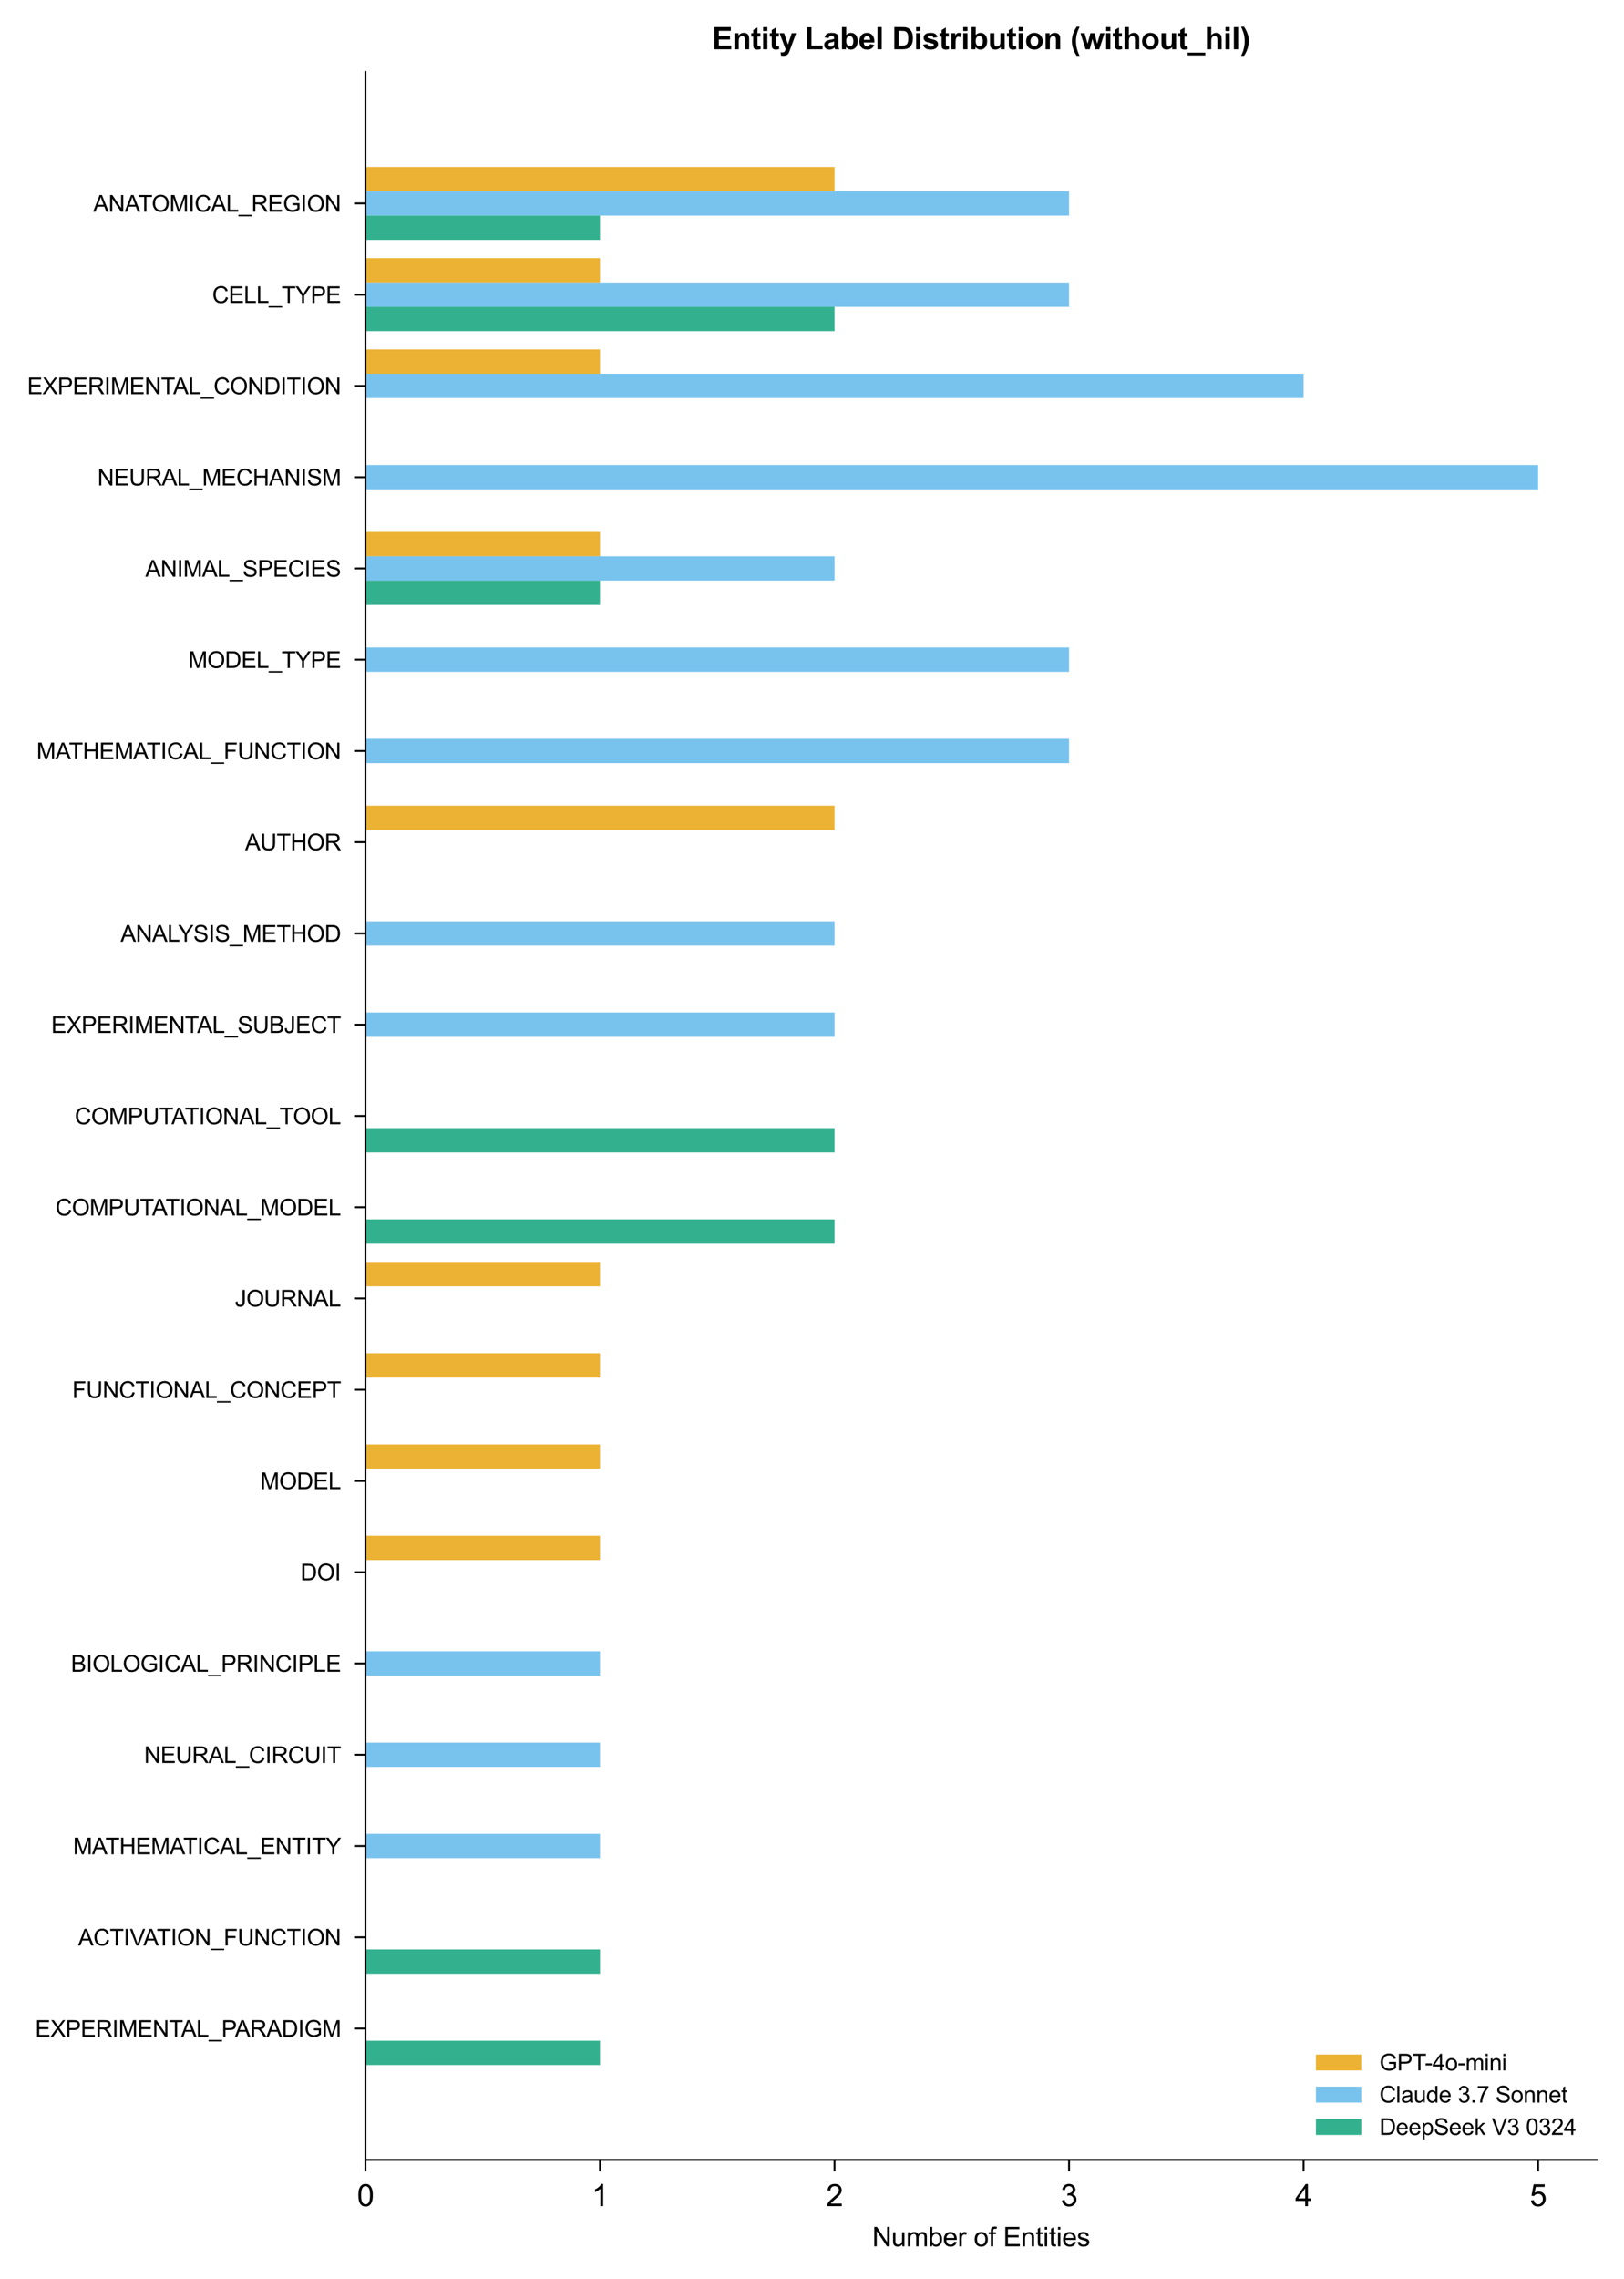 <?xml version="1.0" encoding="utf-8" standalone="no"?>
<!DOCTYPE svg PUBLIC "-//W3C//DTD SVG 1.1//EN"
  "http://www.w3.org/Graphics/SVG/1.1/DTD/svg11.dtd">
<svg xmlns:xlink="http://www.w3.org/1999/xlink" width="429.269pt" height="601.971pt" viewBox="0 0 429.269 601.971" xmlns="http://www.w3.org/2000/svg" version="1.1">
 <defs>
  <style type="text/css">*{stroke-linejoin: round; stroke-linecap: butt}</style>
 </defs>
 <g id="figure_1">
  <g id="patch_1">
   <path d="M 0 601.971 
L 429.269 601.971 
L 429.269 0 
L 0 0 
z
" style="fill: #ffffff"/>
  </g>
  <g id="axes_1">
   <g id="patch_2">
    <path d="M 96.604 570.553 
L 422.069 570.553 
L 422.069 19.024 
L 96.604 19.024 
z
" style="fill: #ffffff"/>
   </g>
   <g id="patch_3">
    <path d="M 96.604 44.093 
L 220.591 44.093 
L 220.591 50.521 
L 96.604 50.521 
z
" clip-path="url(#p9eb0e181aa)" style="fill: #e69f00; opacity: 0.8"/>
   </g>
   <g id="patch_4">
    <path d="M 96.604 68.199 
L 158.597 68.199 
L 158.597 74.627 
L 96.604 74.627 
z
" clip-path="url(#p9eb0e181aa)" style="fill: #e69f00; opacity: 0.8"/>
   </g>
   <g id="patch_5">
    <path d="M 96.604 92.304 
L 158.597 92.304 
L 158.597 98.732 
L 96.604 98.732 
z
" clip-path="url(#p9eb0e181aa)" style="fill: #e69f00; opacity: 0.8"/>
   </g>
   <g id="patch_6">
    <path d="M 96.604 116.409 
L 96.604 116.409 
L 96.604 122.837 
L 96.604 122.837 
z
" clip-path="url(#p9eb0e181aa)" style="fill: #e69f00; opacity: 0.8"/>
   </g>
   <g id="patch_7">
    <path d="M 96.604 140.514 
L 158.597 140.514 
L 158.597 146.943 
L 96.604 146.943 
z
" clip-path="url(#p9eb0e181aa)" style="fill: #e69f00; opacity: 0.8"/>
   </g>
   <g id="patch_8">
    <path d="M 96.604 164.62 
L 96.604 164.62 
L 96.604 171.048 
L 96.604 171.048 
z
" clip-path="url(#p9eb0e181aa)" style="fill: #e69f00; opacity: 0.8"/>
   </g>
   <g id="patch_9">
    <path d="M 96.604 188.725 
L 96.604 188.725 
L 96.604 195.153 
L 96.604 195.153 
z
" clip-path="url(#p9eb0e181aa)" style="fill: #e69f00; opacity: 0.8"/>
   </g>
   <g id="patch_10">
    <path d="M 96.604 212.83 
L 220.591 212.83 
L 220.591 219.258 
L 96.604 219.258 
z
" clip-path="url(#p9eb0e181aa)" style="fill: #e69f00; opacity: 0.8"/>
   </g>
   <g id="patch_11">
    <path d="M 96.604 236.936 
L 96.604 236.936 
L 96.604 243.364 
L 96.604 243.364 
z
" clip-path="url(#p9eb0e181aa)" style="fill: #e69f00; opacity: 0.8"/>
   </g>
   <g id="patch_12">
    <path d="M 96.604 261.041 
L 96.604 261.041 
L 96.604 267.469 
L 96.604 267.469 
z
" clip-path="url(#p9eb0e181aa)" style="fill: #e69f00; opacity: 0.8"/>
   </g>
   <g id="patch_13">
    <path d="M 96.604 285.146 
L 96.604 285.146 
L 96.604 291.574 
L 96.604 291.574 
z
" clip-path="url(#p9eb0e181aa)" style="fill: #e69f00; opacity: 0.8"/>
   </g>
   <g id="patch_14">
    <path d="M 96.604 309.252 
L 96.604 309.252 
L 96.604 315.68 
L 96.604 315.68 
z
" clip-path="url(#p9eb0e181aa)" style="fill: #e69f00; opacity: 0.8"/>
   </g>
   <g id="patch_15">
    <path d="M 96.604 333.357 
L 158.597 333.357 
L 158.597 339.785 
L 96.604 339.785 
z
" clip-path="url(#p9eb0e181aa)" style="fill: #e69f00; opacity: 0.8"/>
   </g>
   <g id="patch_16">
    <path d="M 96.604 357.462 
L 158.597 357.462 
L 158.597 363.89 
L 96.604 363.89 
z
" clip-path="url(#p9eb0e181aa)" style="fill: #e69f00; opacity: 0.8"/>
   </g>
   <g id="patch_17">
    <path d="M 96.604 381.568 
L 158.597 381.568 
L 158.597 387.996 
L 96.604 387.996 
z
" clip-path="url(#p9eb0e181aa)" style="fill: #e69f00; opacity: 0.8"/>
   </g>
   <g id="patch_18">
    <path d="M 96.604 405.673 
L 158.597 405.673 
L 158.597 412.101 
L 96.604 412.101 
z
" clip-path="url(#p9eb0e181aa)" style="fill: #e69f00; opacity: 0.8"/>
   </g>
   <g id="patch_19">
    <path d="M 96.604 429.778 
L 96.604 429.778 
L 96.604 436.206 
L 96.604 436.206 
z
" clip-path="url(#p9eb0e181aa)" style="fill: #e69f00; opacity: 0.8"/>
   </g>
   <g id="patch_20">
    <path d="M 96.604 453.883 
L 96.604 453.883 
L 96.604 460.312 
L 96.604 460.312 
z
" clip-path="url(#p9eb0e181aa)" style="fill: #e69f00; opacity: 0.8"/>
   </g>
   <g id="patch_21">
    <path d="M 96.604 477.989 
L 96.604 477.989 
L 96.604 484.417 
L 96.604 484.417 
z
" clip-path="url(#p9eb0e181aa)" style="fill: #e69f00; opacity: 0.8"/>
   </g>
   <g id="patch_22">
    <path d="M 96.604 502.094 
L 96.604 502.094 
L 96.604 508.522 
L 96.604 508.522 
z
" clip-path="url(#p9eb0e181aa)" style="fill: #e69f00; opacity: 0.8"/>
   </g>
   <g id="patch_23">
    <path d="M 96.604 526.199 
L 96.604 526.199 
L 96.604 532.627 
L 96.604 532.627 
z
" clip-path="url(#p9eb0e181aa)" style="fill: #e69f00; opacity: 0.8"/>
   </g>
   <g id="patch_24">
    <path d="M 96.604 50.521 
L 282.584 50.521 
L 282.584 56.949 
L 96.604 56.949 
z
" clip-path="url(#p9eb0e181aa)" style="fill: #56b4e9; opacity: 0.8"/>
   </g>
   <g id="patch_25">
    <path d="M 96.604 74.627 
L 282.584 74.627 
L 282.584 81.055 
L 96.604 81.055 
z
" clip-path="url(#p9eb0e181aa)" style="fill: #56b4e9; opacity: 0.8"/>
   </g>
   <g id="patch_26">
    <path d="M 96.604 98.732 
L 344.577 98.732 
L 344.577 105.16 
L 96.604 105.16 
z
" clip-path="url(#p9eb0e181aa)" style="fill: #56b4e9; opacity: 0.8"/>
   </g>
   <g id="patch_27">
    <path d="M 96.604 122.837 
L 406.571 122.837 
L 406.571 129.265 
L 96.604 129.265 
z
" clip-path="url(#p9eb0e181aa)" style="fill: #56b4e9; opacity: 0.8"/>
   </g>
   <g id="patch_28">
    <path d="M 96.604 146.943 
L 220.591 146.943 
L 220.591 153.371 
L 96.604 153.371 
z
" clip-path="url(#p9eb0e181aa)" style="fill: #56b4e9; opacity: 0.8"/>
   </g>
   <g id="patch_29">
    <path d="M 96.604 171.048 
L 282.584 171.048 
L 282.584 177.476 
L 96.604 177.476 
z
" clip-path="url(#p9eb0e181aa)" style="fill: #56b4e9; opacity: 0.8"/>
   </g>
   <g id="patch_30">
    <path d="M 96.604 195.153 
L 282.584 195.153 
L 282.584 201.581 
L 96.604 201.581 
z
" clip-path="url(#p9eb0e181aa)" style="fill: #56b4e9; opacity: 0.8"/>
   </g>
   <g id="patch_31">
    <path d="M 96.604 219.258 
L 96.604 219.258 
L 96.604 225.687 
L 96.604 225.687 
z
" clip-path="url(#p9eb0e181aa)" style="fill: #56b4e9; opacity: 0.8"/>
   </g>
   <g id="patch_32">
    <path d="M 96.604 243.364 
L 220.591 243.364 
L 220.591 249.792 
L 96.604 249.792 
z
" clip-path="url(#p9eb0e181aa)" style="fill: #56b4e9; opacity: 0.8"/>
   </g>
   <g id="patch_33">
    <path d="M 96.604 267.469 
L 220.591 267.469 
L 220.591 273.897 
L 96.604 273.897 
z
" clip-path="url(#p9eb0e181aa)" style="fill: #56b4e9; opacity: 0.8"/>
   </g>
   <g id="patch_34">
    <path d="M 96.604 291.574 
L 96.604 291.574 
L 96.604 298.002 
L 96.604 298.002 
z
" clip-path="url(#p9eb0e181aa)" style="fill: #56b4e9; opacity: 0.8"/>
   </g>
   <g id="patch_35">
    <path d="M 96.604 315.68 
L 96.604 315.68 
L 96.604 322.108 
L 96.604 322.108 
z
" clip-path="url(#p9eb0e181aa)" style="fill: #56b4e9; opacity: 0.8"/>
   </g>
   <g id="patch_36">
    <path d="M 96.604 339.785 
L 96.604 339.785 
L 96.604 346.213 
L 96.604 346.213 
z
" clip-path="url(#p9eb0e181aa)" style="fill: #56b4e9; opacity: 0.8"/>
   </g>
   <g id="patch_37">
    <path d="M 96.604 363.89 
L 96.604 363.89 
L 96.604 370.318 
L 96.604 370.318 
z
" clip-path="url(#p9eb0e181aa)" style="fill: #56b4e9; opacity: 0.8"/>
   </g>
   <g id="patch_38">
    <path d="M 96.604 387.996 
L 96.604 387.996 
L 96.604 394.424 
L 96.604 394.424 
z
" clip-path="url(#p9eb0e181aa)" style="fill: #56b4e9; opacity: 0.8"/>
   </g>
   <g id="patch_39">
    <path d="M 96.604 412.101 
L 96.604 412.101 
L 96.604 418.529 
L 96.604 418.529 
z
" clip-path="url(#p9eb0e181aa)" style="fill: #56b4e9; opacity: 0.8"/>
   </g>
   <g id="patch_40">
    <path d="M 96.604 436.206 
L 158.597 436.206 
L 158.597 442.634 
L 96.604 442.634 
z
" clip-path="url(#p9eb0e181aa)" style="fill: #56b4e9; opacity: 0.8"/>
   </g>
   <g id="patch_41">
    <path d="M 96.604 460.312 
L 158.597 460.312 
L 158.597 466.74 
L 96.604 466.74 
z
" clip-path="url(#p9eb0e181aa)" style="fill: #56b4e9; opacity: 0.8"/>
   </g>
   <g id="patch_42">
    <path d="M 96.604 484.417 
L 158.597 484.417 
L 158.597 490.845 
L 96.604 490.845 
z
" clip-path="url(#p9eb0e181aa)" style="fill: #56b4e9; opacity: 0.8"/>
   </g>
   <g id="patch_43">
    <path d="M 96.604 508.522 
L 96.604 508.522 
L 96.604 514.95 
L 96.604 514.95 
z
" clip-path="url(#p9eb0e181aa)" style="fill: #56b4e9; opacity: 0.8"/>
   </g>
   <g id="patch_44">
    <path d="M 96.604 532.627 
L 96.604 532.627 
L 96.604 539.056 
L 96.604 539.056 
z
" clip-path="url(#p9eb0e181aa)" style="fill: #56b4e9; opacity: 0.8"/>
   </g>
   <g id="patch_45">
    <path d="M 96.604 56.949 
L 158.597 56.949 
L 158.597 63.378 
L 96.604 63.378 
z
" clip-path="url(#p9eb0e181aa)" style="fill: #009e73; opacity: 0.8"/>
   </g>
   <g id="patch_46">
    <path d="M 96.604 81.055 
L 220.591 81.055 
L 220.591 87.483 
L 96.604 87.483 
z
" clip-path="url(#p9eb0e181aa)" style="fill: #009e73; opacity: 0.8"/>
   </g>
   <g id="patch_47">
    <path d="M 96.604 105.16 
L 96.604 105.16 
L 96.604 111.588 
L 96.604 111.588 
z
" clip-path="url(#p9eb0e181aa)" style="fill: #009e73; opacity: 0.8"/>
   </g>
   <g id="patch_48">
    <path d="M 96.604 129.265 
L 96.604 129.265 
L 96.604 135.693 
L 96.604 135.693 
z
" clip-path="url(#p9eb0e181aa)" style="fill: #009e73; opacity: 0.8"/>
   </g>
   <g id="patch_49">
    <path d="M 96.604 153.371 
L 158.597 153.371 
L 158.597 159.799 
L 96.604 159.799 
z
" clip-path="url(#p9eb0e181aa)" style="fill: #009e73; opacity: 0.8"/>
   </g>
   <g id="patch_50">
    <path d="M 96.604 177.476 
L 96.604 177.476 
L 96.604 183.904 
L 96.604 183.904 
z
" clip-path="url(#p9eb0e181aa)" style="fill: #009e73; opacity: 0.8"/>
   </g>
   <g id="patch_51">
    <path d="M 96.604 201.581 
L 96.604 201.581 
L 96.604 208.009 
L 96.604 208.009 
z
" clip-path="url(#p9eb0e181aa)" style="fill: #009e73; opacity: 0.8"/>
   </g>
   <g id="patch_52">
    <path d="M 96.604 225.687 
L 96.604 225.687 
L 96.604 232.115 
L 96.604 232.115 
z
" clip-path="url(#p9eb0e181aa)" style="fill: #009e73; opacity: 0.8"/>
   </g>
   <g id="patch_53">
    <path d="M 96.604 249.792 
L 96.604 249.792 
L 96.604 256.22 
L 96.604 256.22 
z
" clip-path="url(#p9eb0e181aa)" style="fill: #009e73; opacity: 0.8"/>
   </g>
   <g id="patch_54">
    <path d="M 96.604 273.897 
L 96.604 273.897 
L 96.604 280.325 
L 96.604 280.325 
z
" clip-path="url(#p9eb0e181aa)" style="fill: #009e73; opacity: 0.8"/>
   </g>
   <g id="patch_55">
    <path d="M 96.604 298.002 
L 220.591 298.002 
L 220.591 304.431 
L 96.604 304.431 
z
" clip-path="url(#p9eb0e181aa)" style="fill: #009e73; opacity: 0.8"/>
   </g>
   <g id="patch_56">
    <path d="M 96.604 322.108 
L 220.591 322.108 
L 220.591 328.536 
L 96.604 328.536 
z
" clip-path="url(#p9eb0e181aa)" style="fill: #009e73; opacity: 0.8"/>
   </g>
   <g id="patch_57">
    <path d="M 96.604 346.213 
L 96.604 346.213 
L 96.604 352.641 
L 96.604 352.641 
z
" clip-path="url(#p9eb0e181aa)" style="fill: #009e73; opacity: 0.8"/>
   </g>
   <g id="patch_58">
    <path d="M 96.604 370.318 
L 96.604 370.318 
L 96.604 376.746 
L 96.604 376.746 
z
" clip-path="url(#p9eb0e181aa)" style="fill: #009e73; opacity: 0.8"/>
   </g>
   <g id="patch_59">
    <path d="M 96.604 394.424 
L 96.604 394.424 
L 96.604 400.852 
L 96.604 400.852 
z
" clip-path="url(#p9eb0e181aa)" style="fill: #009e73; opacity: 0.8"/>
   </g>
   <g id="patch_60">
    <path d="M 96.604 418.529 
L 96.604 418.529 
L 96.604 424.957 
L 96.604 424.957 
z
" clip-path="url(#p9eb0e181aa)" style="fill: #009e73; opacity: 0.8"/>
   </g>
   <g id="patch_61">
    <path d="M 96.604 442.634 
L 96.604 442.634 
L 96.604 449.062 
L 96.604 449.062 
z
" clip-path="url(#p9eb0e181aa)" style="fill: #009e73; opacity: 0.8"/>
   </g>
   <g id="patch_62">
    <path d="M 96.604 466.74 
L 96.604 466.74 
L 96.604 473.168 
L 96.604 473.168 
z
" clip-path="url(#p9eb0e181aa)" style="fill: #009e73; opacity: 0.8"/>
   </g>
   <g id="patch_63">
    <path d="M 96.604 490.845 
L 96.604 490.845 
L 96.604 497.273 
L 96.604 497.273 
z
" clip-path="url(#p9eb0e181aa)" style="fill: #009e73; opacity: 0.8"/>
   </g>
   <g id="patch_64">
    <path d="M 96.604 514.95 
L 158.597 514.95 
L 158.597 521.378 
L 96.604 521.378 
z
" clip-path="url(#p9eb0e181aa)" style="fill: #009e73; opacity: 0.8"/>
   </g>
   <g id="patch_65">
    <path d="M 96.604 539.056 
L 158.597 539.056 
L 158.597 545.484 
L 96.604 545.484 
z
" clip-path="url(#p9eb0e181aa)" style="fill: #009e73; opacity: 0.8"/>
   </g>
   <g id="matplotlib.axis_1">
    <g id="xtick_1">
     <g id="line2d_1">
      <defs>
       <path id="mb949781450" d="M 0 0 
L 0 3 
" style="stroke: #000000; stroke-width: 0.5"/>
      </defs>
      <g>
       <use xlink:href="#mb949781450" x="96.604" y="570.553" style="stroke: #000000; stroke-width: 0.5"/>
      </g>
     </g>
     <g id="text_1">
      <!-- 0 -->
      <g transform="translate(94.38 582.779) scale(0.08 -0.08)">
       <defs>
        <path id="ArialMT-30" d="M 266 2259 
Q 266 3072 433 3567 
Q 600 4063 929 4331 
Q 1259 4600 1759 4600 
Q 2128 4600 2406 4451 
Q 2684 4303 2865 4023 
Q 3047 3744 3150 3342 
Q 3253 2941 3253 2259 
Q 3253 1453 3087 958 
Q 2922 463 2592 192 
Q 2263 -78 1759 -78 
Q 1097 -78 719 397 
Q 266 969 266 2259 
z
M 844 2259 
Q 844 1131 1108 757 
Q 1372 384 1759 384 
Q 2147 384 2411 759 
Q 2675 1134 2675 2259 
Q 2675 3391 2411 3762 
Q 2147 4134 1753 4134 
Q 1366 4134 1134 3806 
Q 844 3388 844 2259 
z
" transform="scale(0.016)"/>
       </defs>
       <use xlink:href="#ArialMT-30"/>
      </g>
     </g>
    </g>
    <g id="xtick_2">
     <g id="line2d_2">
      <g>
       <use xlink:href="#mb949781450" x="158.597" y="570.553" style="stroke: #000000; stroke-width: 0.5"/>
      </g>
     </g>
     <g id="text_2">
      <!-- 1 -->
      <g transform="translate(156.373 582.779) scale(0.08 -0.08)">
       <defs>
        <path id="ArialMT-31" d="M 2384 0 
L 1822 0 
L 1822 3584 
Q 1619 3391 1289 3197 
Q 959 3003 697 2906 
L 697 3450 
Q 1169 3672 1522 3987 
Q 1875 4303 2022 4600 
L 2384 4600 
L 2384 0 
z
" transform="scale(0.016)"/>
       </defs>
       <use xlink:href="#ArialMT-31"/>
      </g>
     </g>
    </g>
    <g id="xtick_3">
     <g id="line2d_3">
      <g>
       <use xlink:href="#mb949781450" x="220.591" y="570.553" style="stroke: #000000; stroke-width: 0.5"/>
      </g>
     </g>
     <g id="text_3">
      <!-- 2 -->
      <g transform="translate(218.366 582.779) scale(0.08 -0.08)">
       <defs>
        <path id="ArialMT-32" d="M 3222 541 
L 3222 0 
L 194 0 
Q 188 203 259 391 
Q 375 700 629 1000 
Q 884 1300 1366 1694 
Q 2113 2306 2375 2664 
Q 2638 3022 2638 3341 
Q 2638 3675 2398 3904 
Q 2159 4134 1775 4134 
Q 1369 4134 1125 3890 
Q 881 3647 878 3216 
L 300 3275 
Q 359 3922 746 4261 
Q 1134 4600 1788 4600 
Q 2447 4600 2831 4234 
Q 3216 3869 3216 3328 
Q 3216 3053 3103 2787 
Q 2991 2522 2730 2228 
Q 2469 1934 1863 1422 
Q 1356 997 1212 845 
Q 1069 694 975 541 
L 3222 541 
z
" transform="scale(0.016)"/>
       </defs>
       <use xlink:href="#ArialMT-32"/>
      </g>
     </g>
    </g>
    <g id="xtick_4">
     <g id="line2d_4">
      <g>
       <use xlink:href="#mb949781450" x="282.584" y="570.553" style="stroke: #000000; stroke-width: 0.5"/>
      </g>
     </g>
     <g id="text_4">
      <!-- 3 -->
      <g transform="translate(280.36 582.779) scale(0.08 -0.08)">
       <defs>
        <path id="ArialMT-33" d="M 269 1209 
L 831 1284 
Q 928 806 1161 595 
Q 1394 384 1728 384 
Q 2125 384 2398 659 
Q 2672 934 2672 1341 
Q 2672 1728 2419 1979 
Q 2166 2231 1775 2231 
Q 1616 2231 1378 2169 
L 1441 2663 
Q 1497 2656 1531 2656 
Q 1891 2656 2178 2843 
Q 2466 3031 2466 3422 
Q 2466 3731 2256 3934 
Q 2047 4138 1716 4138 
Q 1388 4138 1169 3931 
Q 950 3725 888 3313 
L 325 3413 
Q 428 3978 793 4289 
Q 1159 4600 1703 4600 
Q 2078 4600 2393 4439 
Q 2709 4278 2876 4000 
Q 3044 3722 3044 3409 
Q 3044 3113 2884 2869 
Q 2725 2625 2413 2481 
Q 2819 2388 3044 2092 
Q 3269 1797 3269 1353 
Q 3269 753 2831 336 
Q 2394 -81 1725 -81 
Q 1122 -81 723 278 
Q 325 638 269 1209 
z
" transform="scale(0.016)"/>
       </defs>
       <use xlink:href="#ArialMT-33"/>
      </g>
     </g>
    </g>
    <g id="xtick_5">
     <g id="line2d_5">
      <g>
       <use xlink:href="#mb949781450" x="344.577" y="570.553" style="stroke: #000000; stroke-width: 0.5"/>
      </g>
     </g>
     <g id="text_5">
      <!-- 4 -->
      <g transform="translate(342.353 582.779) scale(0.08 -0.08)">
       <defs>
        <path id="ArialMT-34" d="M 2069 0 
L 2069 1097 
L 81 1097 
L 81 1613 
L 2172 4581 
L 2631 4581 
L 2631 1613 
L 3250 1613 
L 3250 1097 
L 2631 1097 
L 2631 0 
L 2069 0 
z
M 2069 1613 
L 2069 3678 
L 634 1613 
L 2069 1613 
z
" transform="scale(0.016)"/>
       </defs>
       <use xlink:href="#ArialMT-34"/>
      </g>
     </g>
    </g>
    <g id="xtick_6">
     <g id="line2d_6">
      <g>
       <use xlink:href="#mb949781450" x="406.571" y="570.553" style="stroke: #000000; stroke-width: 0.5"/>
      </g>
     </g>
     <g id="text_6">
      <!-- 5 -->
      <g transform="translate(404.346 582.779) scale(0.08 -0.08)">
       <defs>
        <path id="ArialMT-35" d="M 266 1200 
L 856 1250 
Q 922 819 1161 601 
Q 1400 384 1738 384 
Q 2144 384 2425 690 
Q 2706 997 2706 1503 
Q 2706 1984 2436 2262 
Q 2166 2541 1728 2541 
Q 1456 2541 1237 2417 
Q 1019 2294 894 2097 
L 366 2166 
L 809 4519 
L 3088 4519 
L 3088 3981 
L 1259 3981 
L 1013 2750 
Q 1425 3038 1878 3038 
Q 2478 3038 2890 2622 
Q 3303 2206 3303 1553 
Q 3303 931 2941 478 
Q 2500 -78 1738 -78 
Q 1113 -78 717 272 
Q 322 622 266 1200 
z
" transform="scale(0.016)"/>
       </defs>
       <use xlink:href="#ArialMT-35"/>
      </g>
     </g>
    </g>
    <g id="text_7">
     <!-- Number of Entities -->
     <g transform="translate(230.549 593.38) scale(0.07 -0.07)">
      <defs>
       <path id="ArialMT-4e" d="M 488 0 
L 488 4581 
L 1109 4581 
L 3516 984 
L 3516 4581 
L 4097 4581 
L 4097 0 
L 3475 0 
L 1069 3600 
L 1069 0 
L 488 0 
z
" transform="scale(0.016)"/>
       <path id="ArialMT-75" d="M 2597 0 
L 2597 488 
Q 2209 -75 1544 -75 
Q 1250 -75 995 37 
Q 741 150 617 320 
Q 494 491 444 738 
Q 409 903 409 1263 
L 409 3319 
L 972 3319 
L 972 1478 
Q 972 1038 1006 884 
Q 1059 663 1231 536 
Q 1403 409 1656 409 
Q 1909 409 2131 539 
Q 2353 669 2445 892 
Q 2538 1116 2538 1541 
L 2538 3319 
L 3100 3319 
L 3100 0 
L 2597 0 
z
" transform="scale(0.016)"/>
       <path id="ArialMT-6d" d="M 422 0 
L 422 3319 
L 925 3319 
L 925 2853 
Q 1081 3097 1340 3245 
Q 1600 3394 1931 3394 
Q 2300 3394 2536 3241 
Q 2772 3088 2869 2813 
Q 3263 3394 3894 3394 
Q 4388 3394 4653 3120 
Q 4919 2847 4919 2278 
L 4919 0 
L 4359 0 
L 4359 2091 
Q 4359 2428 4304 2576 
Q 4250 2725 4106 2815 
Q 3963 2906 3769 2906 
Q 3419 2906 3187 2673 
Q 2956 2441 2956 1928 
L 2956 0 
L 2394 0 
L 2394 2156 
Q 2394 2531 2256 2718 
Q 2119 2906 1806 2906 
Q 1569 2906 1367 2781 
Q 1166 2656 1075 2415 
Q 984 2175 984 1722 
L 984 0 
L 422 0 
z
" transform="scale(0.016)"/>
       <path id="ArialMT-62" d="M 941 0 
L 419 0 
L 419 4581 
L 981 4581 
L 981 2947 
Q 1338 3394 1891 3394 
Q 2197 3394 2470 3270 
Q 2744 3147 2920 2923 
Q 3097 2700 3197 2384 
Q 3297 2069 3297 1709 
Q 3297 856 2875 390 
Q 2453 -75 1863 -75 
Q 1275 -75 941 416 
L 941 0 
z
M 934 1684 
Q 934 1088 1097 822 
Q 1363 388 1816 388 
Q 2184 388 2453 708 
Q 2722 1028 2722 1663 
Q 2722 2313 2464 2622 
Q 2206 2931 1841 2931 
Q 1472 2931 1203 2611 
Q 934 2291 934 1684 
z
" transform="scale(0.016)"/>
       <path id="ArialMT-65" d="M 2694 1069 
L 3275 997 
Q 3138 488 2766 206 
Q 2394 -75 1816 -75 
Q 1088 -75 661 373 
Q 234 822 234 1631 
Q 234 2469 665 2931 
Q 1097 3394 1784 3394 
Q 2450 3394 2872 2941 
Q 3294 2488 3294 1666 
Q 3294 1616 3291 1516 
L 816 1516 
Q 847 969 1125 678 
Q 1403 388 1819 388 
Q 2128 388 2347 550 
Q 2566 713 2694 1069 
z
M 847 1978 
L 2700 1978 
Q 2663 2397 2488 2606 
Q 2219 2931 1791 2931 
Q 1403 2931 1139 2672 
Q 875 2413 847 1978 
z
" transform="scale(0.016)"/>
       <path id="ArialMT-72" d="M 416 0 
L 416 3319 
L 922 3319 
L 922 2816 
Q 1116 3169 1280 3281 
Q 1444 3394 1641 3394 
Q 1925 3394 2219 3213 
L 2025 2691 
Q 1819 2813 1613 2813 
Q 1428 2813 1281 2702 
Q 1134 2591 1072 2394 
Q 978 2094 978 1738 
L 978 0 
L 416 0 
z
" transform="scale(0.016)"/>
       <path id="ArialMT-20" transform="scale(0.016)"/>
       <path id="ArialMT-6f" d="M 213 1659 
Q 213 2581 725 3025 
Q 1153 3394 1769 3394 
Q 2453 3394 2887 2945 
Q 3322 2497 3322 1706 
Q 3322 1066 3130 698 
Q 2938 331 2570 128 
Q 2203 -75 1769 -75 
Q 1072 -75 642 372 
Q 213 819 213 1659 
z
M 791 1659 
Q 791 1022 1069 705 
Q 1347 388 1769 388 
Q 2188 388 2466 706 
Q 2744 1025 2744 1678 
Q 2744 2294 2464 2611 
Q 2184 2928 1769 2928 
Q 1347 2928 1069 2612 
Q 791 2297 791 1659 
z
" transform="scale(0.016)"/>
       <path id="ArialMT-66" d="M 556 0 
L 556 2881 
L 59 2881 
L 59 3319 
L 556 3319 
L 556 3672 
Q 556 4006 616 4169 
Q 697 4388 901 4523 
Q 1106 4659 1475 4659 
Q 1713 4659 2000 4603 
L 1916 4113 
Q 1741 4144 1584 4144 
Q 1328 4144 1222 4034 
Q 1116 3925 1116 3625 
L 1116 3319 
L 1763 3319 
L 1763 2881 
L 1116 2881 
L 1116 0 
L 556 0 
z
" transform="scale(0.016)"/>
       <path id="ArialMT-45" d="M 506 0 
L 506 4581 
L 3819 4581 
L 3819 4041 
L 1113 4041 
L 1113 2638 
L 3647 2638 
L 3647 2100 
L 1113 2100 
L 1113 541 
L 3925 541 
L 3925 0 
L 506 0 
z
" transform="scale(0.016)"/>
       <path id="ArialMT-6e" d="M 422 0 
L 422 3319 
L 928 3319 
L 928 2847 
Q 1294 3394 1984 3394 
Q 2284 3394 2536 3286 
Q 2788 3178 2913 3003 
Q 3038 2828 3088 2588 
Q 3119 2431 3119 2041 
L 3119 0 
L 2556 0 
L 2556 2019 
Q 2556 2363 2490 2533 
Q 2425 2703 2258 2804 
Q 2091 2906 1866 2906 
Q 1506 2906 1245 2678 
Q 984 2450 984 1813 
L 984 0 
L 422 0 
z
" transform="scale(0.016)"/>
       <path id="ArialMT-74" d="M 1650 503 
L 1731 6 
Q 1494 -44 1306 -44 
Q 1000 -44 831 53 
Q 663 150 594 308 
Q 525 466 525 972 
L 525 2881 
L 113 2881 
L 113 3319 
L 525 3319 
L 525 4141 
L 1084 4478 
L 1084 3319 
L 1650 3319 
L 1650 2881 
L 1084 2881 
L 1084 941 
Q 1084 700 1114 631 
Q 1144 563 1211 522 
Q 1278 481 1403 481 
Q 1497 481 1650 503 
z
" transform="scale(0.016)"/>
       <path id="ArialMT-69" d="M 425 3934 
L 425 4581 
L 988 4581 
L 988 3934 
L 425 3934 
z
M 425 0 
L 425 3319 
L 988 3319 
L 988 0 
L 425 0 
z
" transform="scale(0.016)"/>
       <path id="ArialMT-73" d="M 197 991 
L 753 1078 
Q 800 744 1014 566 
Q 1228 388 1613 388 
Q 2000 388 2187 545 
Q 2375 703 2375 916 
Q 2375 1106 2209 1216 
Q 2094 1291 1634 1406 
Q 1016 1563 777 1677 
Q 538 1791 414 1992 
Q 291 2194 291 2438 
Q 291 2659 392 2848 
Q 494 3038 669 3163 
Q 800 3259 1026 3326 
Q 1253 3394 1513 3394 
Q 1903 3394 2198 3281 
Q 2494 3169 2634 2976 
Q 2775 2784 2828 2463 
L 2278 2388 
Q 2241 2644 2061 2787 
Q 1881 2931 1553 2931 
Q 1166 2931 1000 2803 
Q 834 2675 834 2503 
Q 834 2394 903 2306 
Q 972 2216 1119 2156 
Q 1203 2125 1616 2013 
Q 2213 1853 2448 1751 
Q 2684 1650 2818 1456 
Q 2953 1263 2953 975 
Q 2953 694 2789 445 
Q 2625 197 2315 61 
Q 2006 -75 1616 -75 
Q 969 -75 630 194 
Q 291 463 197 991 
z
" transform="scale(0.016)"/>
      </defs>
      <use xlink:href="#ArialMT-4e"/>
      <use xlink:href="#ArialMT-75" transform="translate(72.217 0)"/>
      <use xlink:href="#ArialMT-6d" transform="translate(127.832 0)"/>
      <use xlink:href="#ArialMT-62" transform="translate(211.133 0)"/>
      <use xlink:href="#ArialMT-65" transform="translate(266.748 0)"/>
      <use xlink:href="#ArialMT-72" transform="translate(322.363 0)"/>
      <use xlink:href="#ArialMT-20" transform="translate(355.664 0)"/>
      <use xlink:href="#ArialMT-6f" transform="translate(383.447 0)"/>
      <use xlink:href="#ArialMT-66" transform="translate(439.062 0)"/>
      <use xlink:href="#ArialMT-20" transform="translate(466.846 0)"/>
      <use xlink:href="#ArialMT-45" transform="translate(494.629 0)"/>
      <use xlink:href="#ArialMT-6e" transform="translate(561.328 0)"/>
      <use xlink:href="#ArialMT-74" transform="translate(616.943 0)"/>
      <use xlink:href="#ArialMT-69" transform="translate(644.727 0)"/>
      <use xlink:href="#ArialMT-74" transform="translate(666.943 0)"/>
      <use xlink:href="#ArialMT-69" transform="translate(694.727 0)"/>
      <use xlink:href="#ArialMT-65" transform="translate(716.943 0)"/>
      <use xlink:href="#ArialMT-73" transform="translate(772.559 0)"/>
     </g>
    </g>
   </g>
   <g id="matplotlib.axis_2">
    <g id="ytick_1">
     <g id="line2d_7">
      <defs>
       <path id="md41f7bb584" d="M 0 0 
L -3 0 
" style="stroke: #000000; stroke-width: 0.5"/>
      </defs>
      <g>
       <use xlink:href="#md41f7bb584" x="96.604" y="53.735" style="stroke: #000000; stroke-width: 0.5"/>
      </g>
     </g>
     <g id="text_8">
      <!-- ANATOMICAL_REGION -->
      <g transform="translate(24.64 55.921) scale(0.06 -0.06)">
       <defs>
        <path id="ArialMT-41" d="M -9 0 
L 1750 4581 
L 2403 4581 
L 4278 0 
L 3588 0 
L 3053 1388 
L 1138 1388 
L 634 0 
L -9 0 
z
M 1313 1881 
L 2866 1881 
L 2388 3150 
Q 2169 3728 2063 4100 
Q 1975 3659 1816 3225 
L 1313 1881 
z
" transform="scale(0.016)"/>
        <path id="ArialMT-54" d="M 1659 0 
L 1659 4041 
L 150 4041 
L 150 4581 
L 3781 4581 
L 3781 4041 
L 2266 4041 
L 2266 0 
L 1659 0 
z
" transform="scale(0.016)"/>
        <path id="ArialMT-4f" d="M 309 2231 
Q 309 3372 921 4017 
Q 1534 4663 2503 4663 
Q 3138 4663 3647 4359 
Q 4156 4056 4423 3514 
Q 4691 2972 4691 2284 
Q 4691 1588 4409 1038 
Q 4128 488 3612 205 
Q 3097 -78 2500 -78 
Q 1853 -78 1343 234 
Q 834 547 571 1087 
Q 309 1628 309 2231 
z
M 934 2222 
Q 934 1394 1379 917 
Q 1825 441 2497 441 
Q 3181 441 3623 922 
Q 4066 1403 4066 2288 
Q 4066 2847 3877 3264 
Q 3688 3681 3323 3911 
Q 2959 4141 2506 4141 
Q 1863 4141 1398 3698 
Q 934 3256 934 2222 
z
" transform="scale(0.016)"/>
        <path id="ArialMT-4d" d="M 475 0 
L 475 4581 
L 1388 4581 
L 2472 1338 
Q 2622 884 2691 659 
Q 2769 909 2934 1394 
L 4031 4581 
L 4847 4581 
L 4847 0 
L 4263 0 
L 4263 3834 
L 2931 0 
L 2384 0 
L 1059 3900 
L 1059 0 
L 475 0 
z
" transform="scale(0.016)"/>
        <path id="ArialMT-49" d="M 597 0 
L 597 4581 
L 1203 4581 
L 1203 0 
L 597 0 
z
" transform="scale(0.016)"/>
        <path id="ArialMT-43" d="M 3763 1606 
L 4369 1453 
Q 4178 706 3683 314 
Q 3188 -78 2472 -78 
Q 1731 -78 1267 223 
Q 803 525 561 1097 
Q 319 1669 319 2325 
Q 319 3041 592 3573 
Q 866 4106 1370 4382 
Q 1875 4659 2481 4659 
Q 3169 4659 3637 4309 
Q 4106 3959 4291 3325 
L 3694 3184 
Q 3534 3684 3231 3912 
Q 2928 4141 2469 4141 
Q 1941 4141 1586 3887 
Q 1231 3634 1087 3207 
Q 944 2781 944 2328 
Q 944 1744 1114 1308 
Q 1284 872 1643 656 
Q 2003 441 2422 441 
Q 2931 441 3284 734 
Q 3638 1028 3763 1606 
z
" transform="scale(0.016)"/>
        <path id="ArialMT-4c" d="M 469 0 
L 469 4581 
L 1075 4581 
L 1075 541 
L 3331 541 
L 3331 0 
L 469 0 
z
" transform="scale(0.016)"/>
        <path id="ArialMT-5f" d="M -97 -1272 
L -97 -866 
L 3631 -866 
L 3631 -1272 
L -97 -1272 
z
" transform="scale(0.016)"/>
        <path id="ArialMT-52" d="M 503 0 
L 503 4581 
L 2534 4581 
Q 3147 4581 3465 4457 
Q 3784 4334 3975 4021 
Q 4166 3709 4166 3331 
Q 4166 2844 3850 2509 
Q 3534 2175 2875 2084 
Q 3116 1969 3241 1856 
Q 3506 1613 3744 1247 
L 4541 0 
L 3778 0 
L 3172 953 
Q 2906 1366 2734 1584 
Q 2563 1803 2427 1890 
Q 2291 1978 2150 2013 
Q 2047 2034 1813 2034 
L 1109 2034 
L 1109 0 
L 503 0 
z
M 1109 2559 
L 2413 2559 
Q 2828 2559 3062 2645 
Q 3297 2731 3419 2920 
Q 3541 3109 3541 3331 
Q 3541 3656 3305 3865 
Q 3069 4075 2559 4075 
L 1109 4075 
L 1109 2559 
z
" transform="scale(0.016)"/>
        <path id="ArialMT-47" d="M 2638 1797 
L 2638 2334 
L 4578 2338 
L 4578 638 
Q 4131 281 3656 101 
Q 3181 -78 2681 -78 
Q 2006 -78 1454 211 
Q 903 500 622 1047 
Q 341 1594 341 2269 
Q 341 2938 620 3517 
Q 900 4097 1425 4378 
Q 1950 4659 2634 4659 
Q 3131 4659 3532 4498 
Q 3934 4338 4162 4050 
Q 4391 3763 4509 3300 
L 3963 3150 
Q 3859 3500 3706 3700 
Q 3553 3900 3268 4020 
Q 2984 4141 2638 4141 
Q 2222 4141 1919 4014 
Q 1616 3888 1430 3681 
Q 1244 3475 1141 3228 
Q 966 2803 966 2306 
Q 966 1694 1177 1281 
Q 1388 869 1791 669 
Q 2194 469 2647 469 
Q 3041 469 3416 620 
Q 3791 772 3984 944 
L 3984 1797 
L 2638 1797 
z
" transform="scale(0.016)"/>
       </defs>
       <use xlink:href="#ArialMT-41"/>
       <use xlink:href="#ArialMT-4e" transform="translate(66.699 0)"/>
       <use xlink:href="#ArialMT-41" transform="translate(138.916 0)"/>
       <use xlink:href="#ArialMT-54" transform="translate(198.24 0)"/>
       <use xlink:href="#ArialMT-4f" transform="translate(257.574 0)"/>
       <use xlink:href="#ArialMT-4d" transform="translate(335.357 0)"/>
       <use xlink:href="#ArialMT-49" transform="translate(418.658 0)"/>
       <use xlink:href="#ArialMT-43" transform="translate(446.441 0)"/>
       <use xlink:href="#ArialMT-41" transform="translate(518.658 0)"/>
       <use xlink:href="#ArialMT-4c" transform="translate(585.357 0)"/>
       <use xlink:href="#ArialMT-5f" transform="translate(640.973 0)"/>
       <use xlink:href="#ArialMT-52" transform="translate(696.588 0)"/>
       <use xlink:href="#ArialMT-45" transform="translate(768.805 0)"/>
       <use xlink:href="#ArialMT-47" transform="translate(835.504 0)"/>
       <use xlink:href="#ArialMT-49" transform="translate(913.287 0)"/>
       <use xlink:href="#ArialMT-4f" transform="translate(941.07 0)"/>
       <use xlink:href="#ArialMT-4e" transform="translate(1018.854 0)"/>
      </g>
     </g>
    </g>
    <g id="ytick_2">
     <g id="line2d_8">
      <g>
       <use xlink:href="#md41f7bb584" x="96.604" y="77.841" style="stroke: #000000; stroke-width: 0.5"/>
      </g>
     </g>
     <g id="text_9">
      <!-- CELL_TYPE -->
      <g transform="translate(56.088 80.025) scale(0.06 -0.06)">
       <defs>
        <path id="ArialMT-59" d="M 1784 0 
L 1784 1941 
L 19 4581 
L 756 4581 
L 1659 3200 
Q 1909 2813 2125 2425 
Q 2331 2784 2625 3234 
L 3513 4581 
L 4219 4581 
L 2391 1941 
L 2391 0 
L 1784 0 
z
" transform="scale(0.016)"/>
        <path id="ArialMT-50" d="M 494 0 
L 494 4581 
L 2222 4581 
Q 2678 4581 2919 4538 
Q 3256 4481 3484 4323 
Q 3713 4166 3852 3881 
Q 3991 3597 3991 3256 
Q 3991 2672 3619 2267 
Q 3247 1863 2275 1863 
L 1100 1863 
L 1100 0 
L 494 0 
z
M 1100 2403 
L 2284 2403 
Q 2872 2403 3119 2622 
Q 3366 2841 3366 3238 
Q 3366 3525 3220 3729 
Q 3075 3934 2838 4000 
Q 2684 4041 2272 4041 
L 1100 4041 
L 1100 2403 
z
" transform="scale(0.016)"/>
       </defs>
       <use xlink:href="#ArialMT-43"/>
       <use xlink:href="#ArialMT-45" transform="translate(72.217 0)"/>
       <use xlink:href="#ArialMT-4c" transform="translate(138.916 0)"/>
       <use xlink:href="#ArialMT-4c" transform="translate(194.531 0)"/>
       <use xlink:href="#ArialMT-5f" transform="translate(250.146 0)"/>
       <use xlink:href="#ArialMT-54" transform="translate(305.762 0)"/>
       <use xlink:href="#ArialMT-59" transform="translate(366.846 0)"/>
       <use xlink:href="#ArialMT-50" transform="translate(433.545 0)"/>
       <use xlink:href="#ArialMT-45" transform="translate(500.244 0)"/>
      </g>
     </g>
    </g>
    <g id="ytick_3">
     <g id="line2d_9">
      <g>
       <use xlink:href="#md41f7bb584" x="96.604" y="101.946" style="stroke: #000000; stroke-width: 0.5"/>
      </g>
     </g>
     <g id="text_10">
      <!-- EXPERIMENTAL_CONDITION -->
      <g transform="translate(7.2 104.132) scale(0.06 -0.06)">
       <defs>
        <path id="ArialMT-58" d="M 28 0 
L 1800 2388 
L 238 4581 
L 959 4581 
L 1791 3406 
Q 2050 3041 2159 2844 
Q 2313 3094 2522 3366 
L 3444 4581 
L 4103 4581 
L 2494 2422 
L 4228 0 
L 3478 0 
L 2325 1634 
Q 2228 1775 2125 1941 
Q 1972 1691 1906 1597 
L 756 0 
L 28 0 
z
" transform="scale(0.016)"/>
        <path id="ArialMT-44" d="M 494 0 
L 494 4581 
L 2072 4581 
Q 2606 4581 2888 4516 
Q 3281 4425 3559 4188 
Q 3922 3881 4101 3404 
Q 4281 2928 4281 2316 
Q 4281 1794 4159 1391 
Q 4038 988 3847 723 
Q 3656 459 3429 307 
Q 3203 156 2883 78 
Q 2563 0 2147 0 
L 494 0 
z
M 1100 541 
L 2078 541 
Q 2531 541 2789 625 
Q 3047 709 3200 863 
Q 3416 1078 3536 1442 
Q 3656 1806 3656 2325 
Q 3656 3044 3420 3430 
Q 3184 3816 2847 3947 
Q 2603 4041 2063 4041 
L 1100 4041 
L 1100 541 
z
" transform="scale(0.016)"/>
       </defs>
       <use xlink:href="#ArialMT-45"/>
       <use xlink:href="#ArialMT-58" transform="translate(66.699 0)"/>
       <use xlink:href="#ArialMT-50" transform="translate(133.398 0)"/>
       <use xlink:href="#ArialMT-45" transform="translate(200.098 0)"/>
       <use xlink:href="#ArialMT-52" transform="translate(266.797 0)"/>
       <use xlink:href="#ArialMT-49" transform="translate(339.014 0)"/>
       <use xlink:href="#ArialMT-4d" transform="translate(366.797 0)"/>
       <use xlink:href="#ArialMT-45" transform="translate(450.098 0)"/>
       <use xlink:href="#ArialMT-4e" transform="translate(516.797 0)"/>
       <use xlink:href="#ArialMT-54" transform="translate(589.014 0)"/>
       <use xlink:href="#ArialMT-41" transform="translate(642.723 0)"/>
       <use xlink:href="#ArialMT-4c" transform="translate(709.422 0)"/>
       <use xlink:href="#ArialMT-5f" transform="translate(765.037 0)"/>
       <use xlink:href="#ArialMT-43" transform="translate(820.652 0)"/>
       <use xlink:href="#ArialMT-4f" transform="translate(892.869 0)"/>
       <use xlink:href="#ArialMT-4e" transform="translate(970.652 0)"/>
       <use xlink:href="#ArialMT-44" transform="translate(1042.869 0)"/>
       <use xlink:href="#ArialMT-49" transform="translate(1115.086 0)"/>
       <use xlink:href="#ArialMT-54" transform="translate(1142.869 0)"/>
       <use xlink:href="#ArialMT-49" transform="translate(1203.953 0)"/>
       <use xlink:href="#ArialMT-4f" transform="translate(1231.736 0)"/>
       <use xlink:href="#ArialMT-4e" transform="translate(1309.52 0)"/>
      </g>
     </g>
    </g>
    <g id="ytick_4">
     <g id="line2d_10">
      <g>
       <use xlink:href="#md41f7bb584" x="96.604" y="126.051" style="stroke: #000000; stroke-width: 0.5"/>
      </g>
     </g>
     <g id="text_11">
      <!-- NEURAL_MECHANISM -->
      <g transform="translate(25.759 128.235) scale(0.06 -0.06)">
       <defs>
        <path id="ArialMT-55" d="M 3500 4581 
L 4106 4581 
L 4106 1934 
Q 4106 1244 3950 837 
Q 3794 431 3386 176 
Q 2978 -78 2316 -78 
Q 1672 -78 1262 144 
Q 853 366 678 786 
Q 503 1206 503 1934 
L 503 4581 
L 1109 4581 
L 1109 1938 
Q 1109 1341 1220 1058 
Q 1331 775 1601 622 
Q 1872 469 2263 469 
Q 2931 469 3215 772 
Q 3500 1075 3500 1938 
L 3500 4581 
z
" transform="scale(0.016)"/>
        <path id="ArialMT-48" d="M 513 0 
L 513 4581 
L 1119 4581 
L 1119 2700 
L 3500 2700 
L 3500 4581 
L 4106 4581 
L 4106 0 
L 3500 0 
L 3500 2159 
L 1119 2159 
L 1119 0 
L 513 0 
z
" transform="scale(0.016)"/>
        <path id="ArialMT-53" d="M 288 1472 
L 859 1522 
Q 900 1178 1048 958 
Q 1197 738 1509 602 
Q 1822 466 2213 466 
Q 2559 466 2825 569 
Q 3091 672 3220 851 
Q 3350 1031 3350 1244 
Q 3350 1459 3225 1620 
Q 3100 1781 2813 1891 
Q 2628 1963 1997 2114 
Q 1366 2266 1113 2400 
Q 784 2572 623 2826 
Q 463 3081 463 3397 
Q 463 3744 659 4045 
Q 856 4347 1234 4503 
Q 1613 4659 2075 4659 
Q 2584 4659 2973 4495 
Q 3363 4331 3572 4012 
Q 3781 3694 3797 3291 
L 3216 3247 
Q 3169 3681 2898 3903 
Q 2628 4125 2100 4125 
Q 1550 4125 1298 3923 
Q 1047 3722 1047 3438 
Q 1047 3191 1225 3031 
Q 1400 2872 2139 2705 
Q 2878 2538 3153 2413 
Q 3553 2228 3743 1945 
Q 3934 1663 3934 1294 
Q 3934 928 3725 604 
Q 3516 281 3123 101 
Q 2731 -78 2241 -78 
Q 1619 -78 1198 103 
Q 778 284 539 648 
Q 300 1013 288 1472 
z
" transform="scale(0.016)"/>
       </defs>
       <use xlink:href="#ArialMT-4e"/>
       <use xlink:href="#ArialMT-45" transform="translate(72.217 0)"/>
       <use xlink:href="#ArialMT-55" transform="translate(138.916 0)"/>
       <use xlink:href="#ArialMT-52" transform="translate(211.133 0)"/>
       <use xlink:href="#ArialMT-41" transform="translate(283.35 0)"/>
       <use xlink:href="#ArialMT-4c" transform="translate(350.049 0)"/>
       <use xlink:href="#ArialMT-5f" transform="translate(405.664 0)"/>
       <use xlink:href="#ArialMT-4d" transform="translate(461.279 0)"/>
       <use xlink:href="#ArialMT-45" transform="translate(544.58 0)"/>
       <use xlink:href="#ArialMT-43" transform="translate(611.279 0)"/>
       <use xlink:href="#ArialMT-48" transform="translate(683.496 0)"/>
       <use xlink:href="#ArialMT-41" transform="translate(755.713 0)"/>
       <use xlink:href="#ArialMT-4e" transform="translate(822.412 0)"/>
       <use xlink:href="#ArialMT-49" transform="translate(894.629 0)"/>
       <use xlink:href="#ArialMT-53" transform="translate(922.412 0)"/>
       <use xlink:href="#ArialMT-4d" transform="translate(989.111 0)"/>
      </g>
     </g>
    </g>
    <g id="ytick_5">
     <g id="line2d_11">
      <g>
       <use xlink:href="#md41f7bb584" x="96.604" y="150.157" style="stroke: #000000; stroke-width: 0.5"/>
      </g>
     </g>
     <g id="text_12">
      <!-- ANIMAL_SPECIES -->
      <g transform="translate(38.418 152.341) scale(0.06 -0.06)">
       <use xlink:href="#ArialMT-41"/>
       <use xlink:href="#ArialMT-4e" transform="translate(66.699 0)"/>
       <use xlink:href="#ArialMT-49" transform="translate(138.916 0)"/>
       <use xlink:href="#ArialMT-4d" transform="translate(166.699 0)"/>
       <use xlink:href="#ArialMT-41" transform="translate(250 0)"/>
       <use xlink:href="#ArialMT-4c" transform="translate(316.699 0)"/>
       <use xlink:href="#ArialMT-5f" transform="translate(372.314 0)"/>
       <use xlink:href="#ArialMT-53" transform="translate(427.93 0)"/>
       <use xlink:href="#ArialMT-50" transform="translate(494.629 0)"/>
       <use xlink:href="#ArialMT-45" transform="translate(561.328 0)"/>
       <use xlink:href="#ArialMT-43" transform="translate(628.027 0)"/>
       <use xlink:href="#ArialMT-49" transform="translate(700.244 0)"/>
       <use xlink:href="#ArialMT-45" transform="translate(728.027 0)"/>
       <use xlink:href="#ArialMT-53" transform="translate(794.727 0)"/>
      </g>
     </g>
    </g>
    <g id="ytick_6">
     <g id="line2d_12">
      <g>
       <use xlink:href="#md41f7bb584" x="96.604" y="174.262" style="stroke: #000000; stroke-width: 0.5"/>
      </g>
     </g>
     <g id="text_13">
      <!-- MODEL_TYPE -->
      <g transform="translate(49.76 176.448) scale(0.06 -0.06)">
       <use xlink:href="#ArialMT-4d"/>
       <use xlink:href="#ArialMT-4f" transform="translate(83.301 0)"/>
       <use xlink:href="#ArialMT-44" transform="translate(161.084 0)"/>
       <use xlink:href="#ArialMT-45" transform="translate(233.301 0)"/>
       <use xlink:href="#ArialMT-4c" transform="translate(300 0)"/>
       <use xlink:href="#ArialMT-5f" transform="translate(355.615 0)"/>
       <use xlink:href="#ArialMT-54" transform="translate(411.23 0)"/>
       <use xlink:href="#ArialMT-59" transform="translate(472.314 0)"/>
       <use xlink:href="#ArialMT-50" transform="translate(539.014 0)"/>
       <use xlink:href="#ArialMT-45" transform="translate(605.713 0)"/>
      </g>
     </g>
    </g>
    <g id="ytick_7">
     <g id="line2d_13">
      <g>
       <use xlink:href="#md41f7bb584" x="96.604" y="198.367" style="stroke: #000000; stroke-width: 0.5"/>
      </g>
     </g>
     <g id="text_14">
      <!-- MATHEMATICAL_FUNCTION -->
      <g transform="translate(9.653 200.553) scale(0.06 -0.06)">
       <defs>
        <path id="ArialMT-46" d="M 525 0 
L 525 4581 
L 3616 4581 
L 3616 4041 
L 1131 4041 
L 1131 2622 
L 3281 2622 
L 3281 2081 
L 1131 2081 
L 1131 0 
L 525 0 
z
" transform="scale(0.016)"/>
       </defs>
       <use xlink:href="#ArialMT-4d"/>
       <use xlink:href="#ArialMT-41" transform="translate(83.301 0)"/>
       <use xlink:href="#ArialMT-54" transform="translate(142.625 0)"/>
       <use xlink:href="#ArialMT-48" transform="translate(203.709 0)"/>
       <use xlink:href="#ArialMT-45" transform="translate(275.926 0)"/>
       <use xlink:href="#ArialMT-4d" transform="translate(342.625 0)"/>
       <use xlink:href="#ArialMT-41" transform="translate(425.926 0)"/>
       <use xlink:href="#ArialMT-54" transform="translate(485.25 0)"/>
       <use xlink:href="#ArialMT-49" transform="translate(546.334 0)"/>
       <use xlink:href="#ArialMT-43" transform="translate(574.117 0)"/>
       <use xlink:href="#ArialMT-41" transform="translate(646.334 0)"/>
       <use xlink:href="#ArialMT-4c" transform="translate(713.033 0)"/>
       <use xlink:href="#ArialMT-5f" transform="translate(768.648 0)"/>
       <use xlink:href="#ArialMT-46" transform="translate(824.264 0)"/>
       <use xlink:href="#ArialMT-55" transform="translate(885.348 0)"/>
       <use xlink:href="#ArialMT-4e" transform="translate(957.564 0)"/>
       <use xlink:href="#ArialMT-43" transform="translate(1029.781 0)"/>
       <use xlink:href="#ArialMT-54" transform="translate(1101.998 0)"/>
       <use xlink:href="#ArialMT-49" transform="translate(1163.082 0)"/>
       <use xlink:href="#ArialMT-4f" transform="translate(1190.865 0)"/>
       <use xlink:href="#ArialMT-4e" transform="translate(1268.648 0)"/>
      </g>
     </g>
    </g>
    <g id="ytick_8">
     <g id="line2d_14">
      <g>
       <use xlink:href="#md41f7bb584" x="96.604" y="222.473" style="stroke: #000000; stroke-width: 0.5"/>
      </g>
     </g>
     <g id="text_15">
      <!-- AUTHOR -->
      <g transform="translate(64.771 224.62) scale(0.06 -0.06)">
       <use xlink:href="#ArialMT-41"/>
       <use xlink:href="#ArialMT-55" transform="translate(66.699 0)"/>
       <use xlink:href="#ArialMT-54" transform="translate(138.916 0)"/>
       <use xlink:href="#ArialMT-48" transform="translate(200 0)"/>
       <use xlink:href="#ArialMT-4f" transform="translate(272.217 0)"/>
       <use xlink:href="#ArialMT-52" transform="translate(350 0)"/>
      </g>
     </g>
    </g>
    <g id="ytick_9">
     <g id="line2d_15">
      <g>
       <use xlink:href="#md41f7bb584" x="96.604" y="246.578" style="stroke: #000000; stroke-width: 0.5"/>
      </g>
     </g>
     <g id="text_16">
      <!-- ANALYSIS_METHOD -->
      <g transform="translate(31.865 248.764) scale(0.06 -0.06)">
       <use xlink:href="#ArialMT-41"/>
       <use xlink:href="#ArialMT-4e" transform="translate(66.699 0)"/>
       <use xlink:href="#ArialMT-41" transform="translate(138.916 0)"/>
       <use xlink:href="#ArialMT-4c" transform="translate(205.615 0)"/>
       <use xlink:href="#ArialMT-59" transform="translate(253.855 0)"/>
       <use xlink:href="#ArialMT-53" transform="translate(320.555 0)"/>
       <use xlink:href="#ArialMT-49" transform="translate(387.254 0)"/>
       <use xlink:href="#ArialMT-53" transform="translate(415.037 0)"/>
       <use xlink:href="#ArialMT-5f" transform="translate(481.736 0)"/>
       <use xlink:href="#ArialMT-4d" transform="translate(537.352 0)"/>
       <use xlink:href="#ArialMT-45" transform="translate(620.652 0)"/>
       <use xlink:href="#ArialMT-54" transform="translate(687.352 0)"/>
       <use xlink:href="#ArialMT-48" transform="translate(748.436 0)"/>
       <use xlink:href="#ArialMT-4f" transform="translate(820.652 0)"/>
       <use xlink:href="#ArialMT-44" transform="translate(898.436 0)"/>
      </g>
     </g>
    </g>
    <g id="ytick_10">
     <g id="line2d_16">
      <g>
       <use xlink:href="#md41f7bb584" x="96.604" y="270.683" style="stroke: #000000; stroke-width: 0.5"/>
      </g>
     </g>
     <g id="text_17">
      <!-- EXPERIMENTAL_SUBJECT -->
      <g transform="translate(13.527 272.867) scale(0.06 -0.06)">
       <defs>
        <path id="ArialMT-42" d="M 469 0 
L 469 4581 
L 2188 4581 
Q 2713 4581 3030 4442 
Q 3347 4303 3526 4014 
Q 3706 3725 3706 3409 
Q 3706 3116 3547 2856 
Q 3388 2597 3066 2438 
Q 3481 2316 3704 2022 
Q 3928 1728 3928 1328 
Q 3928 1006 3792 729 
Q 3656 453 3456 303 
Q 3256 153 2954 76 
Q 2653 0 2216 0 
L 469 0 
z
M 1075 2656 
L 2066 2656 
Q 2469 2656 2644 2709 
Q 2875 2778 2992 2937 
Q 3109 3097 3109 3338 
Q 3109 3566 3000 3739 
Q 2891 3913 2687 3977 
Q 2484 4041 1991 4041 
L 1075 4041 
L 1075 2656 
z
M 1075 541 
L 2216 541 
Q 2509 541 2628 563 
Q 2838 600 2978 687 
Q 3119 775 3209 942 
Q 3300 1109 3300 1328 
Q 3300 1584 3169 1773 
Q 3038 1963 2805 2039 
Q 2572 2116 2134 2116 
L 1075 2116 
L 1075 541 
z
" transform="scale(0.016)"/>
        <path id="ArialMT-4a" d="M 184 1300 
L 731 1375 
Q 753 850 928 656 
Q 1103 463 1413 463 
Q 1641 463 1806 567 
Q 1972 672 2034 851 
Q 2097 1031 2097 1425 
L 2097 4581 
L 2703 4581 
L 2703 1459 
Q 2703 884 2564 568 
Q 2425 253 2123 87 
Q 1822 -78 1416 -78 
Q 813 -78 492 269 
Q 172 616 184 1300 
z
" transform="scale(0.016)"/>
       </defs>
       <use xlink:href="#ArialMT-45"/>
       <use xlink:href="#ArialMT-58" transform="translate(66.699 0)"/>
       <use xlink:href="#ArialMT-50" transform="translate(133.398 0)"/>
       <use xlink:href="#ArialMT-45" transform="translate(200.098 0)"/>
       <use xlink:href="#ArialMT-52" transform="translate(266.797 0)"/>
       <use xlink:href="#ArialMT-49" transform="translate(339.014 0)"/>
       <use xlink:href="#ArialMT-4d" transform="translate(366.797 0)"/>
       <use xlink:href="#ArialMT-45" transform="translate(450.098 0)"/>
       <use xlink:href="#ArialMT-4e" transform="translate(516.797 0)"/>
       <use xlink:href="#ArialMT-54" transform="translate(589.014 0)"/>
       <use xlink:href="#ArialMT-41" transform="translate(642.723 0)"/>
       <use xlink:href="#ArialMT-4c" transform="translate(709.422 0)"/>
       <use xlink:href="#ArialMT-5f" transform="translate(765.037 0)"/>
       <use xlink:href="#ArialMT-53" transform="translate(820.652 0)"/>
       <use xlink:href="#ArialMT-55" transform="translate(887.352 0)"/>
       <use xlink:href="#ArialMT-42" transform="translate(959.568 0)"/>
       <use xlink:href="#ArialMT-4a" transform="translate(1026.268 0)"/>
       <use xlink:href="#ArialMT-45" transform="translate(1076.268 0)"/>
       <use xlink:href="#ArialMT-43" transform="translate(1142.967 0)"/>
       <use xlink:href="#ArialMT-54" transform="translate(1215.184 0)"/>
      </g>
     </g>
    </g>
    <g id="ytick_11">
     <g id="line2d_17">
      <g>
       <use xlink:href="#md41f7bb584" x="96.604" y="294.788" style="stroke: #000000; stroke-width: 0.5"/>
      </g>
     </g>
     <g id="text_18">
      <!-- COMPUTATIONAL_TOOL -->
      <g transform="translate(19.752 296.974) scale(0.06 -0.06)">
       <use xlink:href="#ArialMT-43"/>
       <use xlink:href="#ArialMT-4f" transform="translate(72.217 0)"/>
       <use xlink:href="#ArialMT-4d" transform="translate(150 0)"/>
       <use xlink:href="#ArialMT-50" transform="translate(233.301 0)"/>
       <use xlink:href="#ArialMT-55" transform="translate(300 0)"/>
       <use xlink:href="#ArialMT-54" transform="translate(372.217 0)"/>
       <use xlink:href="#ArialMT-41" transform="translate(425.926 0)"/>
       <use xlink:href="#ArialMT-54" transform="translate(485.25 0)"/>
       <use xlink:href="#ArialMT-49" transform="translate(546.334 0)"/>
       <use xlink:href="#ArialMT-4f" transform="translate(574.117 0)"/>
       <use xlink:href="#ArialMT-4e" transform="translate(651.9 0)"/>
       <use xlink:href="#ArialMT-41" transform="translate(724.117 0)"/>
       <use xlink:href="#ArialMT-4c" transform="translate(790.816 0)"/>
       <use xlink:href="#ArialMT-5f" transform="translate(846.432 0)"/>
       <use xlink:href="#ArialMT-54" transform="translate(902.047 0)"/>
       <use xlink:href="#ArialMT-4f" transform="translate(961.381 0)"/>
       <use xlink:href="#ArialMT-4f" transform="translate(1039.164 0)"/>
       <use xlink:href="#ArialMT-4c" transform="translate(1116.947 0)"/>
      </g>
     </g>
    </g>
    <g id="ytick_12">
     <g id="line2d_18">
      <g>
       <use xlink:href="#md41f7bb584" x="96.604" y="318.894" style="stroke: #000000; stroke-width: 0.5"/>
      </g>
     </g>
     <g id="text_19">
      <!-- COMPUTATIONAL_MODEL -->
      <g transform="translate(14.646 321.08) scale(0.06 -0.06)">
       <use xlink:href="#ArialMT-43"/>
       <use xlink:href="#ArialMT-4f" transform="translate(72.217 0)"/>
       <use xlink:href="#ArialMT-4d" transform="translate(150 0)"/>
       <use xlink:href="#ArialMT-50" transform="translate(233.301 0)"/>
       <use xlink:href="#ArialMT-55" transform="translate(300 0)"/>
       <use xlink:href="#ArialMT-54" transform="translate(372.217 0)"/>
       <use xlink:href="#ArialMT-41" transform="translate(425.926 0)"/>
       <use xlink:href="#ArialMT-54" transform="translate(485.25 0)"/>
       <use xlink:href="#ArialMT-49" transform="translate(546.334 0)"/>
       <use xlink:href="#ArialMT-4f" transform="translate(574.117 0)"/>
       <use xlink:href="#ArialMT-4e" transform="translate(651.9 0)"/>
       <use xlink:href="#ArialMT-41" transform="translate(724.117 0)"/>
       <use xlink:href="#ArialMT-4c" transform="translate(790.816 0)"/>
       <use xlink:href="#ArialMT-5f" transform="translate(846.432 0)"/>
       <use xlink:href="#ArialMT-4d" transform="translate(902.047 0)"/>
       <use xlink:href="#ArialMT-4f" transform="translate(985.348 0)"/>
       <use xlink:href="#ArialMT-44" transform="translate(1063.131 0)"/>
       <use xlink:href="#ArialMT-45" transform="translate(1135.348 0)"/>
       <use xlink:href="#ArialMT-4c" transform="translate(1202.047 0)"/>
      </g>
     </g>
    </g>
    <g id="ytick_13">
     <g id="line2d_19">
      <g>
       <use xlink:href="#md41f7bb584" x="96.604" y="342.999" style="stroke: #000000; stroke-width: 0.5"/>
      </g>
     </g>
     <g id="text_20">
      <!-- JOURNAL -->
      <g transform="translate(62.099 345.146) scale(0.06 -0.06)">
       <use xlink:href="#ArialMT-4a"/>
       <use xlink:href="#ArialMT-4f" transform="translate(50 0)"/>
       <use xlink:href="#ArialMT-55" transform="translate(127.783 0)"/>
       <use xlink:href="#ArialMT-52" transform="translate(200 0)"/>
       <use xlink:href="#ArialMT-4e" transform="translate(272.217 0)"/>
       <use xlink:href="#ArialMT-41" transform="translate(344.434 0)"/>
       <use xlink:href="#ArialMT-4c" transform="translate(411.133 0)"/>
      </g>
     </g>
    </g>
    <g id="ytick_14">
     <g id="line2d_20">
      <g>
       <use xlink:href="#md41f7bb584" x="96.604" y="367.104" style="stroke: #000000; stroke-width: 0.5"/>
      </g>
     </g>
     <g id="text_21">
      <!-- FUNCTIONAL_CONCEPT -->
      <g transform="translate(19.098 369.29) scale(0.06 -0.06)">
       <use xlink:href="#ArialMT-46"/>
       <use xlink:href="#ArialMT-55" transform="translate(61.084 0)"/>
       <use xlink:href="#ArialMT-4e" transform="translate(133.301 0)"/>
       <use xlink:href="#ArialMT-43" transform="translate(205.518 0)"/>
       <use xlink:href="#ArialMT-54" transform="translate(277.734 0)"/>
       <use xlink:href="#ArialMT-49" transform="translate(338.818 0)"/>
       <use xlink:href="#ArialMT-4f" transform="translate(366.602 0)"/>
       <use xlink:href="#ArialMT-4e" transform="translate(444.385 0)"/>
       <use xlink:href="#ArialMT-41" transform="translate(516.602 0)"/>
       <use xlink:href="#ArialMT-4c" transform="translate(583.301 0)"/>
       <use xlink:href="#ArialMT-5f" transform="translate(638.916 0)"/>
       <use xlink:href="#ArialMT-43" transform="translate(694.531 0)"/>
       <use xlink:href="#ArialMT-4f" transform="translate(766.748 0)"/>
       <use xlink:href="#ArialMT-4e" transform="translate(844.531 0)"/>
       <use xlink:href="#ArialMT-43" transform="translate(916.748 0)"/>
       <use xlink:href="#ArialMT-45" transform="translate(988.965 0)"/>
       <use xlink:href="#ArialMT-50" transform="translate(1055.664 0)"/>
       <use xlink:href="#ArialMT-54" transform="translate(1122.363 0)"/>
      </g>
     </g>
    </g>
    <g id="ytick_15">
     <g id="line2d_21">
      <g>
       <use xlink:href="#md41f7bb584" x="96.604" y="391.21" style="stroke: #000000; stroke-width: 0.5"/>
      </g>
     </g>
     <g id="text_22">
      <!-- MODEL -->
      <g transform="translate(68.767 393.357) scale(0.06 -0.06)">
       <use xlink:href="#ArialMT-4d"/>
       <use xlink:href="#ArialMT-4f" transform="translate(83.301 0)"/>
       <use xlink:href="#ArialMT-44" transform="translate(161.084 0)"/>
       <use xlink:href="#ArialMT-45" transform="translate(233.301 0)"/>
       <use xlink:href="#ArialMT-4c" transform="translate(300 0)"/>
      </g>
     </g>
    </g>
    <g id="ytick_16">
     <g id="line2d_22">
      <g>
       <use xlink:href="#md41f7bb584" x="96.604" y="415.315" style="stroke: #000000; stroke-width: 0.5"/>
      </g>
     </g>
     <g id="text_23">
      <!-- DOI -->
      <g transform="translate(79.437 417.462) scale(0.06 -0.06)">
       <use xlink:href="#ArialMT-44"/>
       <use xlink:href="#ArialMT-4f" transform="translate(72.217 0)"/>
       <use xlink:href="#ArialMT-49" transform="translate(150 0)"/>
      </g>
     </g>
    </g>
    <g id="ytick_17">
     <g id="line2d_23">
      <g>
       <use xlink:href="#md41f7bb584" x="96.604" y="439.42" style="stroke: #000000; stroke-width: 0.5"/>
      </g>
     </g>
     <g id="text_24">
      <!-- BIOLOGICAL_PRINCIPLE -->
      <g transform="translate(18.746 441.606) scale(0.06 -0.06)">
       <use xlink:href="#ArialMT-42"/>
       <use xlink:href="#ArialMT-49" transform="translate(66.699 0)"/>
       <use xlink:href="#ArialMT-4f" transform="translate(94.482 0)"/>
       <use xlink:href="#ArialMT-4c" transform="translate(172.266 0)"/>
       <use xlink:href="#ArialMT-4f" transform="translate(227.881 0)"/>
       <use xlink:href="#ArialMT-47" transform="translate(305.664 0)"/>
       <use xlink:href="#ArialMT-49" transform="translate(383.447 0)"/>
       <use xlink:href="#ArialMT-43" transform="translate(411.23 0)"/>
       <use xlink:href="#ArialMT-41" transform="translate(483.447 0)"/>
       <use xlink:href="#ArialMT-4c" transform="translate(550.146 0)"/>
       <use xlink:href="#ArialMT-5f" transform="translate(605.762 0)"/>
       <use xlink:href="#ArialMT-50" transform="translate(661.377 0)"/>
       <use xlink:href="#ArialMT-52" transform="translate(728.076 0)"/>
       <use xlink:href="#ArialMT-49" transform="translate(800.293 0)"/>
       <use xlink:href="#ArialMT-4e" transform="translate(828.076 0)"/>
       <use xlink:href="#ArialMT-43" transform="translate(900.293 0)"/>
       <use xlink:href="#ArialMT-49" transform="translate(972.51 0)"/>
       <use xlink:href="#ArialMT-50" transform="translate(1000.293 0)"/>
       <use xlink:href="#ArialMT-4c" transform="translate(1066.992 0)"/>
       <use xlink:href="#ArialMT-45" transform="translate(1122.607 0)"/>
      </g>
     </g>
    </g>
    <g id="ytick_18">
     <g id="line2d_24">
      <g>
       <use xlink:href="#md41f7bb584" x="96.604" y="463.526" style="stroke: #000000; stroke-width: 0.5"/>
      </g>
     </g>
     <g id="text_25">
      <!-- NEURAL_CIRCUIT -->
      <g transform="translate(38.096 465.709) scale(0.06 -0.06)">
       <use xlink:href="#ArialMT-4e"/>
       <use xlink:href="#ArialMT-45" transform="translate(72.217 0)"/>
       <use xlink:href="#ArialMT-55" transform="translate(138.916 0)"/>
       <use xlink:href="#ArialMT-52" transform="translate(211.133 0)"/>
       <use xlink:href="#ArialMT-41" transform="translate(283.35 0)"/>
       <use xlink:href="#ArialMT-4c" transform="translate(350.049 0)"/>
       <use xlink:href="#ArialMT-5f" transform="translate(405.664 0)"/>
       <use xlink:href="#ArialMT-43" transform="translate(461.279 0)"/>
       <use xlink:href="#ArialMT-49" transform="translate(533.496 0)"/>
       <use xlink:href="#ArialMT-52" transform="translate(561.279 0)"/>
       <use xlink:href="#ArialMT-43" transform="translate(633.496 0)"/>
       <use xlink:href="#ArialMT-55" transform="translate(705.713 0)"/>
       <use xlink:href="#ArialMT-49" transform="translate(777.93 0)"/>
       <use xlink:href="#ArialMT-54" transform="translate(805.713 0)"/>
      </g>
     </g>
    </g>
    <g id="ytick_19">
     <g id="line2d_25">
      <g>
       <use xlink:href="#md41f7bb584" x="96.604" y="487.631" style="stroke: #000000; stroke-width: 0.5"/>
      </g>
     </g>
     <g id="text_26">
      <!-- MATHEMATICAL_ENTITY -->
      <g transform="translate(19.315 489.815) scale(0.06 -0.06)">
       <use xlink:href="#ArialMT-4d"/>
       <use xlink:href="#ArialMT-41" transform="translate(83.301 0)"/>
       <use xlink:href="#ArialMT-54" transform="translate(142.625 0)"/>
       <use xlink:href="#ArialMT-48" transform="translate(203.709 0)"/>
       <use xlink:href="#ArialMT-45" transform="translate(275.926 0)"/>
       <use xlink:href="#ArialMT-4d" transform="translate(342.625 0)"/>
       <use xlink:href="#ArialMT-41" transform="translate(425.926 0)"/>
       <use xlink:href="#ArialMT-54" transform="translate(485.25 0)"/>
       <use xlink:href="#ArialMT-49" transform="translate(546.334 0)"/>
       <use xlink:href="#ArialMT-43" transform="translate(574.117 0)"/>
       <use xlink:href="#ArialMT-41" transform="translate(646.334 0)"/>
       <use xlink:href="#ArialMT-4c" transform="translate(713.033 0)"/>
       <use xlink:href="#ArialMT-5f" transform="translate(768.648 0)"/>
       <use xlink:href="#ArialMT-45" transform="translate(824.264 0)"/>
       <use xlink:href="#ArialMT-4e" transform="translate(890.963 0)"/>
       <use xlink:href="#ArialMT-54" transform="translate(963.18 0)"/>
       <use xlink:href="#ArialMT-49" transform="translate(1024.264 0)"/>
       <use xlink:href="#ArialMT-54" transform="translate(1052.047 0)"/>
       <use xlink:href="#ArialMT-59" transform="translate(1113.131 0)"/>
      </g>
     </g>
    </g>
    <g id="ytick_20">
     <g id="line2d_26">
      <g>
       <use xlink:href="#md41f7bb584" x="96.604" y="511.736" style="stroke: #000000; stroke-width: 0.5"/>
      </g>
     </g>
     <g id="text_27">
      <!-- ACTIVATION_FUNCTION -->
      <g transform="translate(20.654 513.922) scale(0.06 -0.06)">
       <defs>
        <path id="ArialMT-56" d="M 1803 0 
L 28 4581 
L 684 4581 
L 1875 1253 
Q 2019 853 2116 503 
Q 2222 878 2363 1253 
L 3600 4581 
L 4219 4581 
L 2425 0 
L 1803 0 
z
" transform="scale(0.016)"/>
       </defs>
       <use xlink:href="#ArialMT-41"/>
       <use xlink:href="#ArialMT-43" transform="translate(66.699 0)"/>
       <use xlink:href="#ArialMT-54" transform="translate(138.916 0)"/>
       <use xlink:href="#ArialMT-49" transform="translate(200 0)"/>
       <use xlink:href="#ArialMT-56" transform="translate(227.783 0)"/>
       <use xlink:href="#ArialMT-41" transform="translate(287.107 0)"/>
       <use xlink:href="#ArialMT-54" transform="translate(346.432 0)"/>
       <use xlink:href="#ArialMT-49" transform="translate(407.516 0)"/>
       <use xlink:href="#ArialMT-4f" transform="translate(435.299 0)"/>
       <use xlink:href="#ArialMT-4e" transform="translate(513.082 0)"/>
       <use xlink:href="#ArialMT-5f" transform="translate(585.299 0)"/>
       <use xlink:href="#ArialMT-46" transform="translate(640.914 0)"/>
       <use xlink:href="#ArialMT-55" transform="translate(701.998 0)"/>
       <use xlink:href="#ArialMT-4e" transform="translate(774.215 0)"/>
       <use xlink:href="#ArialMT-43" transform="translate(846.432 0)"/>
       <use xlink:href="#ArialMT-54" transform="translate(918.648 0)"/>
       <use xlink:href="#ArialMT-49" transform="translate(979.732 0)"/>
       <use xlink:href="#ArialMT-4f" transform="translate(1007.516 0)"/>
       <use xlink:href="#ArialMT-4e" transform="translate(1085.299 0)"/>
      </g>
     </g>
    </g>
    <g id="ytick_21">
     <g id="line2d_27">
      <g>
       <use xlink:href="#md41f7bb584" x="96.604" y="535.841" style="stroke: #000000; stroke-width: 0.5"/>
      </g>
     </g>
     <g id="text_28">
      <!-- EXPERIMENTAL_PARADIGM -->
      <g transform="translate(9.303 538.025) scale(0.06 -0.06)">
       <use xlink:href="#ArialMT-45"/>
       <use xlink:href="#ArialMT-58" transform="translate(66.699 0)"/>
       <use xlink:href="#ArialMT-50" transform="translate(133.398 0)"/>
       <use xlink:href="#ArialMT-45" transform="translate(200.098 0)"/>
       <use xlink:href="#ArialMT-52" transform="translate(266.797 0)"/>
       <use xlink:href="#ArialMT-49" transform="translate(339.014 0)"/>
       <use xlink:href="#ArialMT-4d" transform="translate(366.797 0)"/>
       <use xlink:href="#ArialMT-45" transform="translate(450.098 0)"/>
       <use xlink:href="#ArialMT-4e" transform="translate(516.797 0)"/>
       <use xlink:href="#ArialMT-54" transform="translate(589.014 0)"/>
       <use xlink:href="#ArialMT-41" transform="translate(642.723 0)"/>
       <use xlink:href="#ArialMT-4c" transform="translate(709.422 0)"/>
       <use xlink:href="#ArialMT-5f" transform="translate(765.037 0)"/>
       <use xlink:href="#ArialMT-50" transform="translate(820.652 0)"/>
       <use xlink:href="#ArialMT-41" transform="translate(879.977 0)"/>
       <use xlink:href="#ArialMT-52" transform="translate(946.676 0)"/>
       <use xlink:href="#ArialMT-41" transform="translate(1018.893 0)"/>
       <use xlink:href="#ArialMT-44" transform="translate(1085.592 0)"/>
       <use xlink:href="#ArialMT-49" transform="translate(1157.809 0)"/>
       <use xlink:href="#ArialMT-47" transform="translate(1185.592 0)"/>
       <use xlink:href="#ArialMT-4d" transform="translate(1263.375 0)"/>
      </g>
     </g>
    </g>
   </g>
   <g id="patch_66">
    <path d="M 96.604 570.553 
L 96.604 19.024 
" style="fill: none; stroke: #000000; stroke-width: 0.5; stroke-linejoin: miter; stroke-linecap: square"/>
   </g>
   <g id="patch_67">
    <path d="M 96.604 570.553 
L 422.069 570.553 
" style="fill: none; stroke: #000000; stroke-width: 0.5; stroke-linejoin: miter; stroke-linecap: square"/>
   </g>
   <g id="text_29">
    <!-- Entity Label Distribution (without_hil) -->
    <g transform="translate(188.237 13.024) scale(0.08 -0.08)">
     <defs>
      <path id="Arial-BoldMT-45" d="M 466 0 
L 466 4581 
L 3863 4581 
L 3863 3806 
L 1391 3806 
L 1391 2791 
L 3691 2791 
L 3691 2019 
L 1391 2019 
L 1391 772 
L 3950 772 
L 3950 0 
L 466 0 
z
" transform="scale(0.016)"/>
      <path id="Arial-BoldMT-6e" d="M 3478 0 
L 2600 0 
L 2600 1694 
Q 2600 2231 2544 2389 
Q 2488 2547 2361 2634 
Q 2234 2722 2056 2722 
Q 1828 2722 1647 2597 
Q 1466 2472 1398 2265 
Q 1331 2059 1331 1503 
L 1331 0 
L 453 0 
L 453 3319 
L 1269 3319 
L 1269 2831 
Q 1703 3394 2363 3394 
Q 2653 3394 2893 3289 
Q 3134 3184 3257 3021 
Q 3381 2859 3429 2653 
Q 3478 2447 3478 2063 
L 3478 0 
z
" transform="scale(0.016)"/>
      <path id="Arial-BoldMT-74" d="M 1981 3319 
L 1981 2619 
L 1381 2619 
L 1381 1281 
Q 1381 875 1398 808 
Q 1416 741 1477 697 
Q 1538 653 1625 653 
Q 1747 653 1978 738 
L 2053 56 
Q 1747 -75 1359 -75 
Q 1122 -75 931 4 
Q 741 84 652 211 
Q 563 338 528 553 
Q 500 706 500 1172 
L 500 2619 
L 97 2619 
L 97 3319 
L 500 3319 
L 500 3978 
L 1381 4491 
L 1381 3319 
L 1981 3319 
z
" transform="scale(0.016)"/>
      <path id="Arial-BoldMT-69" d="M 459 3769 
L 459 4581 
L 1338 4581 
L 1338 3769 
L 459 3769 
z
M 459 0 
L 459 3319 
L 1338 3319 
L 1338 0 
L 459 0 
z
" transform="scale(0.016)"/>
      <path id="Arial-BoldMT-79" d="M 44 3319 
L 978 3319 
L 1772 963 
L 2547 3319 
L 3456 3319 
L 2284 125 
L 2075 -453 
Q 1959 -744 1854 -897 
Q 1750 -1050 1614 -1145 
Q 1478 -1241 1279 -1294 
Q 1081 -1347 831 -1347 
Q 578 -1347 334 -1294 
L 256 -606 
Q 463 -647 628 -647 
Q 934 -647 1081 -467 
Q 1228 -288 1306 -9 
L 44 3319 
z
" transform="scale(0.016)"/>
      <path id="Arial-BoldMT-20" transform="scale(0.016)"/>
      <path id="Arial-BoldMT-4c" d="M 491 0 
L 491 4544 
L 1416 4544 
L 1416 772 
L 3716 772 
L 3716 0 
L 491 0 
z
" transform="scale(0.016)"/>
      <path id="Arial-BoldMT-61" d="M 1116 2306 
L 319 2450 
Q 453 2931 781 3162 
Q 1109 3394 1756 3394 
Q 2344 3394 2631 3255 
Q 2919 3116 3036 2902 
Q 3153 2688 3153 2116 
L 3144 1091 
Q 3144 653 3186 445 
Q 3228 238 3344 0 
L 2475 0 
Q 2441 88 2391 259 
Q 2369 338 2359 363 
Q 2134 144 1878 34 
Q 1622 -75 1331 -75 
Q 819 -75 523 203 
Q 228 481 228 906 
Q 228 1188 362 1408 
Q 497 1628 739 1745 
Q 981 1863 1438 1950 
Q 2053 2066 2291 2166 
L 2291 2253 
Q 2291 2506 2166 2614 
Q 2041 2722 1694 2722 
Q 1459 2722 1328 2630 
Q 1197 2538 1116 2306 
z
M 2291 1594 
Q 2122 1538 1756 1459 
Q 1391 1381 1278 1306 
Q 1106 1184 1106 997 
Q 1106 813 1243 678 
Q 1381 544 1594 544 
Q 1831 544 2047 700 
Q 2206 819 2256 991 
Q 2291 1103 2291 1419 
L 2291 1594 
z
" transform="scale(0.016)"/>
      <path id="Arial-BoldMT-62" d="M 422 0 
L 422 4581 
L 1300 4581 
L 1300 2931 
Q 1706 3394 2263 3394 
Q 2869 3394 3266 2955 
Q 3663 2516 3663 1694 
Q 3663 844 3258 384 
Q 2853 -75 2275 -75 
Q 1991 -75 1714 67 
Q 1438 209 1238 488 
L 1238 0 
L 422 0 
z
M 1294 1731 
Q 1294 1216 1456 969 
Q 1684 619 2063 619 
Q 2353 619 2558 867 
Q 2763 1116 2763 1650 
Q 2763 2219 2556 2470 
Q 2350 2722 2028 2722 
Q 1713 2722 1503 2476 
Q 1294 2231 1294 1731 
z
" transform="scale(0.016)"/>
      <path id="Arial-BoldMT-65" d="M 2381 1056 
L 3256 909 
Q 3088 428 2723 176 
Q 2359 -75 1813 -75 
Q 947 -75 531 491 
Q 203 944 203 1634 
Q 203 2459 634 2926 
Q 1066 3394 1725 3394 
Q 2466 3394 2894 2905 
Q 3322 2416 3303 1406 
L 1103 1406 
Q 1113 1016 1316 798 
Q 1519 581 1822 581 
Q 2028 581 2168 693 
Q 2309 806 2381 1056 
z
M 2431 1944 
Q 2422 2325 2234 2523 
Q 2047 2722 1778 2722 
Q 1491 2722 1303 2513 
Q 1116 2303 1119 1944 
L 2431 1944 
z
" transform="scale(0.016)"/>
      <path id="Arial-BoldMT-6c" d="M 459 0 
L 459 4581 
L 1338 4581 
L 1338 0 
L 459 0 
z
" transform="scale(0.016)"/>
      <path id="Arial-BoldMT-44" d="M 463 4581 
L 2153 4581 
Q 2725 4581 3025 4494 
Q 3428 4375 3715 4072 
Q 4003 3769 4153 3330 
Q 4303 2891 4303 2247 
Q 4303 1681 4163 1272 
Q 3991 772 3672 463 
Q 3431 228 3022 97 
Q 2716 0 2203 0 
L 463 0 
L 463 4581 
z
M 1388 3806 
L 1388 772 
L 2078 772 
Q 2466 772 2638 816 
Q 2863 872 3011 1006 
Q 3159 1141 3253 1448 
Q 3347 1756 3347 2288 
Q 3347 2819 3253 3103 
Q 3159 3388 2990 3547 
Q 2822 3706 2563 3763 
Q 2369 3806 1803 3806 
L 1388 3806 
z
" transform="scale(0.016)"/>
      <path id="Arial-BoldMT-73" d="M 150 947 
L 1031 1081 
Q 1088 825 1259 692 
Q 1431 559 1741 559 
Q 2081 559 2253 684 
Q 2369 772 2369 919 
Q 2369 1019 2306 1084 
Q 2241 1147 2013 1200 
Q 950 1434 666 1628 
Q 272 1897 272 2375 
Q 272 2806 612 3100 
Q 953 3394 1669 3394 
Q 2350 3394 2681 3172 
Q 3013 2950 3138 2516 
L 2309 2363 
Q 2256 2556 2107 2659 
Q 1959 2763 1684 2763 
Q 1338 2763 1188 2666 
Q 1088 2597 1088 2488 
Q 1088 2394 1175 2328 
Q 1294 2241 1995 2081 
Q 2697 1922 2975 1691 
Q 3250 1456 3250 1038 
Q 3250 581 2869 253 
Q 2488 -75 1741 -75 
Q 1063 -75 667 200 
Q 272 475 150 947 
z
" transform="scale(0.016)"/>
      <path id="Arial-BoldMT-72" d="M 1300 0 
L 422 0 
L 422 3319 
L 1238 3319 
L 1238 2847 
Q 1447 3181 1614 3287 
Q 1781 3394 1994 3394 
Q 2294 3394 2572 3228 
L 2300 2463 
Q 2078 2606 1888 2606 
Q 1703 2606 1575 2504 
Q 1447 2403 1373 2137 
Q 1300 1872 1300 1025 
L 1300 0 
z
" transform="scale(0.016)"/>
      <path id="Arial-BoldMT-75" d="M 2644 0 
L 2644 497 
Q 2463 231 2167 78 
Q 1872 -75 1544 -75 
Q 1209 -75 943 72 
Q 678 219 559 484 
Q 441 750 441 1219 
L 441 3319 
L 1319 3319 
L 1319 1794 
Q 1319 1094 1367 936 
Q 1416 778 1544 686 
Q 1672 594 1869 594 
Q 2094 594 2272 717 
Q 2450 841 2515 1023 
Q 2581 1206 2581 1919 
L 2581 3319 
L 3459 3319 
L 3459 0 
L 2644 0 
z
" transform="scale(0.016)"/>
      <path id="Arial-BoldMT-6f" d="M 256 1706 
Q 256 2144 472 2553 
Q 688 2963 1083 3178 
Q 1478 3394 1966 3394 
Q 2719 3394 3200 2905 
Q 3681 2416 3681 1669 
Q 3681 916 3195 420 
Q 2709 -75 1972 -75 
Q 1516 -75 1102 131 
Q 688 338 472 736 
Q 256 1134 256 1706 
z
M 1156 1659 
Q 1156 1166 1390 903 
Q 1625 641 1969 641 
Q 2313 641 2545 903 
Q 2778 1166 2778 1666 
Q 2778 2153 2545 2415 
Q 2313 2678 1969 2678 
Q 1625 2678 1390 2415 
Q 1156 2153 1156 1659 
z
" transform="scale(0.016)"/>
      <path id="Arial-BoldMT-28" d="M 1916 -1347 
L 1313 -1347 
Q 834 -625 584 153 
Q 334 931 334 1659 
Q 334 2563 644 3369 
Q 913 4069 1325 4659 
L 1925 4659 
Q 1497 3713 1336 3048 
Q 1175 2384 1175 1641 
Q 1175 1128 1270 590 
Q 1366 53 1531 -431 
Q 1641 -750 1916 -1347 
z
" transform="scale(0.016)"/>
      <path id="Arial-BoldMT-77" d="M 1078 0 
L 28 3319 
L 881 3319 
L 1503 1144 
L 2075 3319 
L 2922 3319 
L 3475 1144 
L 4109 3319 
L 4975 3319 
L 3909 0 
L 3066 0 
L 2494 2134 
L 1931 0 
L 1078 0 
z
" transform="scale(0.016)"/>
      <path id="Arial-BoldMT-68" d="M 1334 4581 
L 1334 2897 
Q 1759 3394 2350 3394 
Q 2653 3394 2897 3281 
Q 3141 3169 3264 2994 
Q 3388 2819 3433 2606 
Q 3478 2394 3478 1947 
L 3478 0 
L 2600 0 
L 2600 1753 
Q 2600 2275 2550 2415 
Q 2500 2556 2373 2639 
Q 2247 2722 2056 2722 
Q 1838 2722 1666 2615 
Q 1494 2509 1414 2295 
Q 1334 2081 1334 1663 
L 1334 0 
L 456 0 
L 456 4581 
L 1334 4581 
z
" transform="scale(0.016)"/>
      <path id="Arial-BoldMT-5f" d="M -59 -1266 
L -59 -697 
L 3591 -697 
L 3591 -1266 
L -59 -1266 
z
" transform="scale(0.016)"/>
      <path id="Arial-BoldMT-29" d="M 216 -1347 
Q 475 -791 581 -494 
Q 688 -197 778 190 
Q 869 578 912 926 
Q 956 1275 956 1641 
Q 956 2384 797 3048 
Q 638 3713 209 4659 
L 806 4659 
Q 1278 3988 1539 3234 
Q 1800 2481 1800 1706 
Q 1800 1053 1594 306 
Q 1359 -531 822 -1347 
L 216 -1347 
z
" transform="scale(0.016)"/>
     </defs>
     <use xlink:href="#Arial-BoldMT-45"/>
     <use xlink:href="#Arial-BoldMT-6e" transform="translate(66.699 0)"/>
     <use xlink:href="#Arial-BoldMT-74" transform="translate(127.783 0)"/>
     <use xlink:href="#Arial-BoldMT-69" transform="translate(161.084 0)"/>
     <use xlink:href="#Arial-BoldMT-74" transform="translate(188.867 0)"/>
     <use xlink:href="#Arial-BoldMT-79" transform="translate(222.168 0)"/>
     <use xlink:href="#Arial-BoldMT-20" transform="translate(277.783 0)"/>
     <use xlink:href="#Arial-BoldMT-4c" transform="translate(305.566 0)"/>
     <use xlink:href="#Arial-BoldMT-61" transform="translate(366.65 0)"/>
     <use xlink:href="#Arial-BoldMT-62" transform="translate(422.266 0)"/>
     <use xlink:href="#Arial-BoldMT-65" transform="translate(483.35 0)"/>
     <use xlink:href="#Arial-BoldMT-6c" transform="translate(538.965 0)"/>
     <use xlink:href="#Arial-BoldMT-20" transform="translate(566.748 0)"/>
     <use xlink:href="#Arial-BoldMT-44" transform="translate(594.531 0)"/>
     <use xlink:href="#Arial-BoldMT-69" transform="translate(666.748 0)"/>
     <use xlink:href="#Arial-BoldMT-73" transform="translate(694.531 0)"/>
     <use xlink:href="#Arial-BoldMT-74" transform="translate(750.146 0)"/>
     <use xlink:href="#Arial-BoldMT-72" transform="translate(783.447 0)"/>
     <use xlink:href="#Arial-BoldMT-69" transform="translate(822.363 0)"/>
     <use xlink:href="#Arial-BoldMT-62" transform="translate(850.146 0)"/>
     <use xlink:href="#Arial-BoldMT-75" transform="translate(911.23 0)"/>
     <use xlink:href="#Arial-BoldMT-74" transform="translate(972.314 0)"/>
     <use xlink:href="#Arial-BoldMT-69" transform="translate(1005.615 0)"/>
     <use xlink:href="#Arial-BoldMT-6f" transform="translate(1033.398 0)"/>
     <use xlink:href="#Arial-BoldMT-6e" transform="translate(1094.482 0)"/>
     <use xlink:href="#Arial-BoldMT-20" transform="translate(1155.566 0)"/>
     <use xlink:href="#Arial-BoldMT-28" transform="translate(1183.35 0)"/>
     <use xlink:href="#Arial-BoldMT-77" transform="translate(1216.65 0)"/>
     <use xlink:href="#Arial-BoldMT-69" transform="translate(1294.434 0)"/>
     <use xlink:href="#Arial-BoldMT-74" transform="translate(1322.217 0)"/>
     <use xlink:href="#Arial-BoldMT-68" transform="translate(1355.518 0)"/>
     <use xlink:href="#Arial-BoldMT-6f" transform="translate(1416.602 0)"/>
     <use xlink:href="#Arial-BoldMT-75" transform="translate(1477.686 0)"/>
     <use xlink:href="#Arial-BoldMT-74" transform="translate(1538.77 0)"/>
     <use xlink:href="#Arial-BoldMT-5f" transform="translate(1572.07 0)"/>
     <use xlink:href="#Arial-BoldMT-68" transform="translate(1627.686 0)"/>
     <use xlink:href="#Arial-BoldMT-69" transform="translate(1688.77 0)"/>
     <use xlink:href="#Arial-BoldMT-6c" transform="translate(1716.553 0)"/>
     <use xlink:href="#Arial-BoldMT-29" transform="translate(1744.336 0)"/>
    </g>
   </g>
   <g id="legend_1">
    <g id="patch_68">
     <path d="M 347.832 546.913 
L 359.832 546.913 
L 359.832 542.713 
L 347.832 542.713 
z
" style="fill: #e69f00; opacity: 0.8"/>
    </g>
    <g id="text_30">
     <!-- GPT-4o-mini -->
     <g transform="translate(364.632 546.913) scale(0.06 -0.06)">
      <defs>
       <path id="ArialMT-2d" d="M 203 1375 
L 203 1941 
L 1931 1941 
L 1931 1375 
L 203 1375 
z
" transform="scale(0.016)"/>
      </defs>
      <use xlink:href="#ArialMT-47"/>
      <use xlink:href="#ArialMT-50" transform="translate(77.783 0)"/>
      <use xlink:href="#ArialMT-54" transform="translate(144.482 0)"/>
      <use xlink:href="#ArialMT-2d" transform="translate(200.066 0)"/>
      <use xlink:href="#ArialMT-34" transform="translate(233.367 0)"/>
      <use xlink:href="#ArialMT-6f" transform="translate(288.982 0)"/>
      <use xlink:href="#ArialMT-2d" transform="translate(344.598 0)"/>
      <use xlink:href="#ArialMT-6d" transform="translate(377.898 0)"/>
      <use xlink:href="#ArialMT-69" transform="translate(461.199 0)"/>
      <use xlink:href="#ArialMT-6e" transform="translate(483.416 0)"/>
      <use xlink:href="#ArialMT-69" transform="translate(539.031 0)"/>
     </g>
    </g>
    <g id="patch_69">
     <path d="M 347.832 555.4 
L 359.832 555.4 
L 359.832 551.2 
L 347.832 551.2 
z
" style="fill: #56b4e9; opacity: 0.8"/>
    </g>
    <g id="text_31">
     <!-- Claude 3.7 Sonnet -->
     <g transform="translate(364.632 555.4) scale(0.06 -0.06)">
      <defs>
       <path id="ArialMT-6c" d="M 409 0 
L 409 4581 
L 972 4581 
L 972 0 
L 409 0 
z
" transform="scale(0.016)"/>
       <path id="ArialMT-61" d="M 2588 409 
Q 2275 144 1986 34 
Q 1697 -75 1366 -75 
Q 819 -75 525 192 
Q 231 459 231 875 
Q 231 1119 342 1320 
Q 453 1522 633 1644 
Q 813 1766 1038 1828 
Q 1203 1872 1538 1913 
Q 2219 1994 2541 2106 
Q 2544 2222 2544 2253 
Q 2544 2597 2384 2738 
Q 2169 2928 1744 2928 
Q 1347 2928 1158 2789 
Q 969 2650 878 2297 
L 328 2372 
Q 403 2725 575 2942 
Q 747 3159 1072 3276 
Q 1397 3394 1825 3394 
Q 2250 3394 2515 3294 
Q 2781 3194 2906 3042 
Q 3031 2891 3081 2659 
Q 3109 2516 3109 2141 
L 3109 1391 
Q 3109 606 3145 398 
Q 3181 191 3288 0 
L 2700 0 
Q 2613 175 2588 409 
z
M 2541 1666 
Q 2234 1541 1622 1453 
Q 1275 1403 1131 1340 
Q 988 1278 909 1158 
Q 831 1038 831 891 
Q 831 666 1001 516 
Q 1172 366 1500 366 
Q 1825 366 2078 508 
Q 2331 650 2450 897 
Q 2541 1088 2541 1459 
L 2541 1666 
z
" transform="scale(0.016)"/>
       <path id="ArialMT-64" d="M 2575 0 
L 2575 419 
Q 2259 -75 1647 -75 
Q 1250 -75 917 144 
Q 584 363 401 755 
Q 219 1147 219 1656 
Q 219 2153 384 2558 
Q 550 2963 881 3178 
Q 1213 3394 1622 3394 
Q 1922 3394 2156 3267 
Q 2391 3141 2538 2938 
L 2538 4581 
L 3097 4581 
L 3097 0 
L 2575 0 
z
M 797 1656 
Q 797 1019 1065 703 
Q 1334 388 1700 388 
Q 2069 388 2326 689 
Q 2584 991 2584 1609 
Q 2584 2291 2321 2609 
Q 2059 2928 1675 2928 
Q 1300 2928 1048 2622 
Q 797 2316 797 1656 
z
" transform="scale(0.016)"/>
       <path id="ArialMT-2e" d="M 581 0 
L 581 641 
L 1222 641 
L 1222 0 
L 581 0 
z
" transform="scale(0.016)"/>
       <path id="ArialMT-37" d="M 303 3981 
L 303 4522 
L 3269 4522 
L 3269 4084 
Q 2831 3619 2401 2847 
Q 1972 2075 1738 1259 
Q 1569 684 1522 0 
L 944 0 
Q 953 541 1156 1306 
Q 1359 2072 1739 2783 
Q 2119 3494 2547 3981 
L 303 3981 
z
" transform="scale(0.016)"/>
      </defs>
      <use xlink:href="#ArialMT-43"/>
      <use xlink:href="#ArialMT-6c" transform="translate(72.217 0)"/>
      <use xlink:href="#ArialMT-61" transform="translate(94.434 0)"/>
      <use xlink:href="#ArialMT-75" transform="translate(150.049 0)"/>
      <use xlink:href="#ArialMT-64" transform="translate(205.664 0)"/>
      <use xlink:href="#ArialMT-65" transform="translate(261.279 0)"/>
      <use xlink:href="#ArialMT-20" transform="translate(316.895 0)"/>
      <use xlink:href="#ArialMT-33" transform="translate(344.678 0)"/>
      <use xlink:href="#ArialMT-2e" transform="translate(400.293 0)"/>
      <use xlink:href="#ArialMT-37" transform="translate(428.076 0)"/>
      <use xlink:href="#ArialMT-20" transform="translate(483.691 0)"/>
      <use xlink:href="#ArialMT-53" transform="translate(511.475 0)"/>
      <use xlink:href="#ArialMT-6f" transform="translate(578.174 0)"/>
      <use xlink:href="#ArialMT-6e" transform="translate(633.789 0)"/>
      <use xlink:href="#ArialMT-6e" transform="translate(689.404 0)"/>
      <use xlink:href="#ArialMT-65" transform="translate(745.02 0)"/>
      <use xlink:href="#ArialMT-74" transform="translate(800.635 0)"/>
     </g>
    </g>
    <g id="patch_70">
     <path d="M 347.832 563.961 
L 359.832 563.961 
L 359.832 559.761 
L 347.832 559.761 
z
" style="fill: #009e73; opacity: 0.8"/>
    </g>
    <g id="text_32">
     <!-- DeepSeek V3 0324 -->
     <g transform="translate(364.632 563.961) scale(0.06 -0.06)">
      <defs>
       <path id="ArialMT-70" d="M 422 -1272 
L 422 3319 
L 934 3319 
L 934 2888 
Q 1116 3141 1344 3267 
Q 1572 3394 1897 3394 
Q 2322 3394 2647 3175 
Q 2972 2956 3137 2557 
Q 3303 2159 3303 1684 
Q 3303 1175 3120 767 
Q 2938 359 2589 142 
Q 2241 -75 1856 -75 
Q 1575 -75 1351 44 
Q 1128 163 984 344 
L 984 -1272 
L 422 -1272 
z
M 931 1641 
Q 931 1000 1190 694 
Q 1450 388 1819 388 
Q 2194 388 2461 705 
Q 2728 1022 2728 1688 
Q 2728 2322 2467 2637 
Q 2206 2953 1844 2953 
Q 1484 2953 1207 2617 
Q 931 2281 931 1641 
z
" transform="scale(0.016)"/>
       <path id="ArialMT-6b" d="M 425 0 
L 425 4581 
L 988 4581 
L 988 1969 
L 2319 3319 
L 3047 3319 
L 1778 2088 
L 3175 0 
L 2481 0 
L 1384 1697 
L 988 1316 
L 988 0 
L 425 0 
z
" transform="scale(0.016)"/>
      </defs>
      <use xlink:href="#ArialMT-44"/>
      <use xlink:href="#ArialMT-65" transform="translate(72.217 0)"/>
      <use xlink:href="#ArialMT-65" transform="translate(127.832 0)"/>
      <use xlink:href="#ArialMT-70" transform="translate(183.447 0)"/>
      <use xlink:href="#ArialMT-53" transform="translate(239.062 0)"/>
      <use xlink:href="#ArialMT-65" transform="translate(305.762 0)"/>
      <use xlink:href="#ArialMT-65" transform="translate(361.377 0)"/>
      <use xlink:href="#ArialMT-6b" transform="translate(416.992 0)"/>
      <use xlink:href="#ArialMT-20" transform="translate(466.992 0)"/>
      <use xlink:href="#ArialMT-56" transform="translate(494.775 0)"/>
      <use xlink:href="#ArialMT-33" transform="translate(561.475 0)"/>
      <use xlink:href="#ArialMT-20" transform="translate(617.09 0)"/>
      <use xlink:href="#ArialMT-30" transform="translate(644.873 0)"/>
      <use xlink:href="#ArialMT-33" transform="translate(700.488 0)"/>
      <use xlink:href="#ArialMT-32" transform="translate(756.104 0)"/>
      <use xlink:href="#ArialMT-34" transform="translate(811.719 0)"/>
     </g>
    </g>
   </g>
  </g>
 </g>
 <defs>
  <clipPath id="p9eb0e181aa">
   <rect x="96.604" y="19.024" width="325.465" height="551.529"/>
  </clipPath>
 </defs>
</svg>
